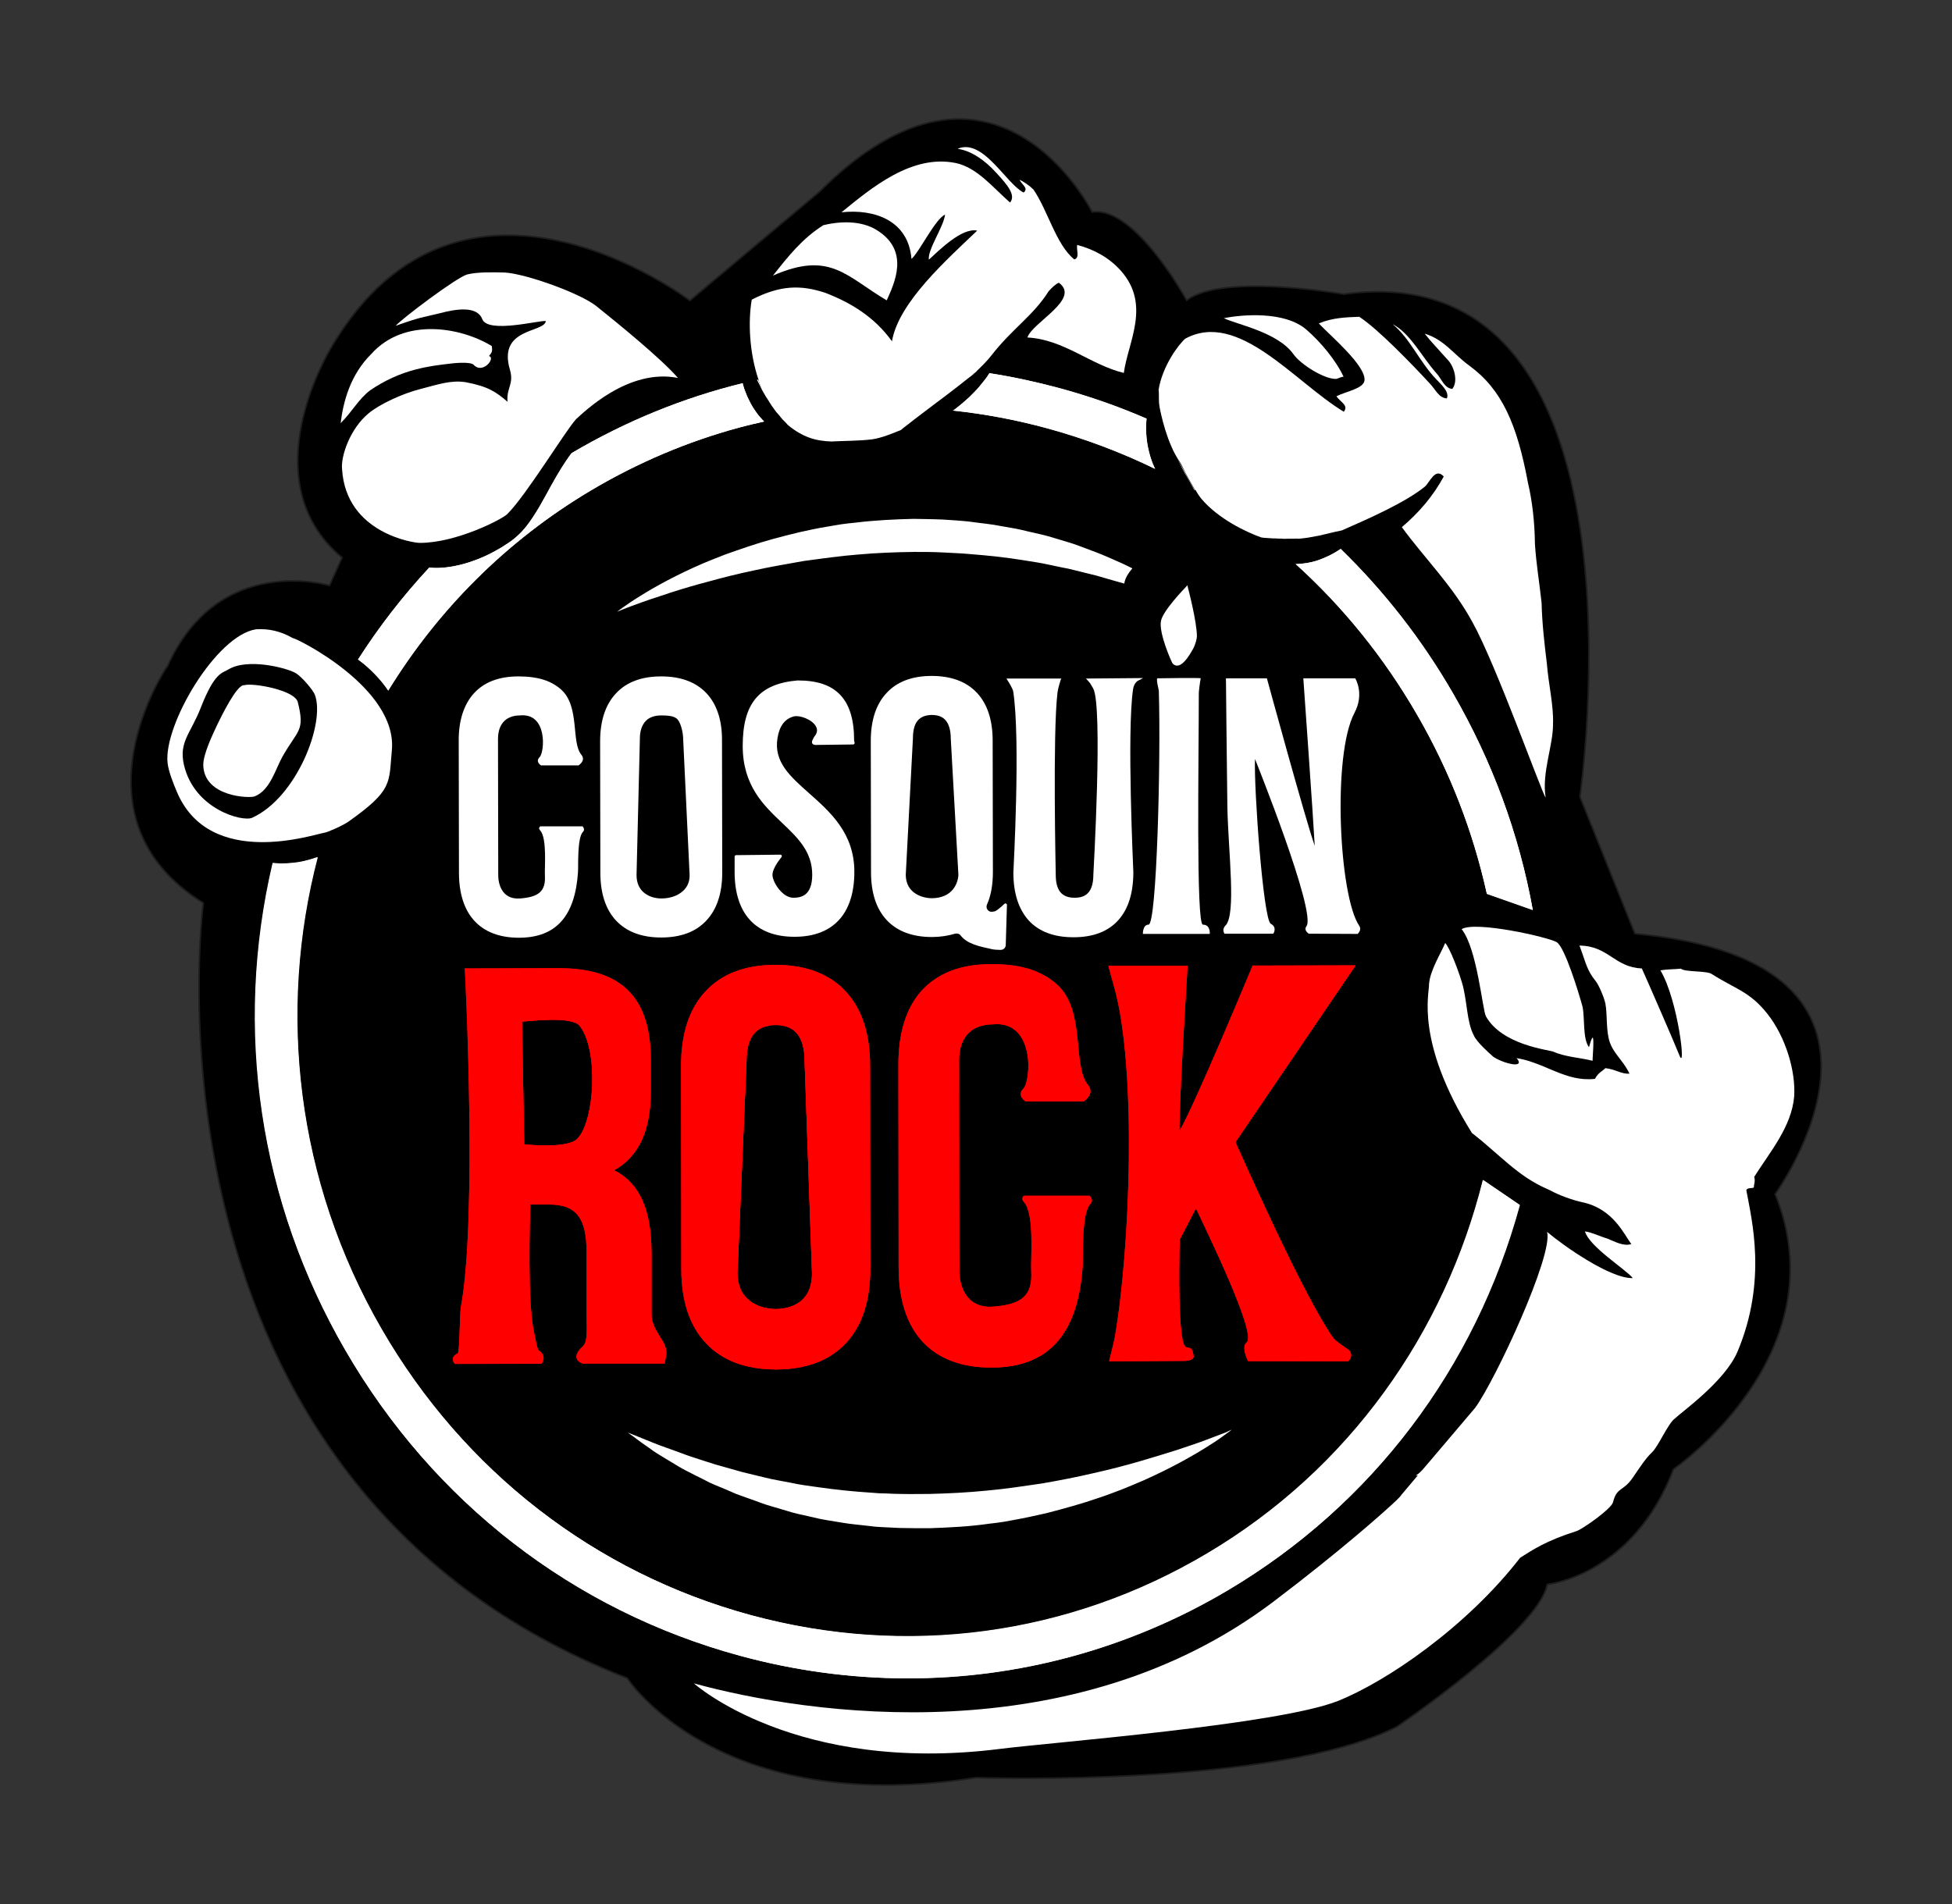 <?xml version="1.0" encoding="UTF-8"?> <svg xmlns="http://www.w3.org/2000/svg" xmlns:xlink="http://www.w3.org/1999/xlink" version="1.1" id="Capa_1" x="0px" y="0px" viewBox="0 0 82 80" style="enable-background:new 0 0 82 80;" xml:space="preserve"><rect x="0" y="0" width="82" height="80" fill="#333333" stroke="none"/> <style type="text/css"> .st0{stroke:#1D1D1B;stroke-width:0.067;stroke-miterlimit:10;} .st1{fill:#FFFFFF;} .st2{clip-path:url(#SVGID_00000170968032750179091910000007077248645461857200_);fill:#FF0000;} .st3{clip-path:url(#SVGID_00000134227424680145297390000014992644049781826462_);fill:#FF0000;} .st4{clip-path:url(#SVGID_00000056428395103398191200000011725658851381366180_);fill:#FF0000;} .st5{clip-path:url(#SVGID_00000064318731345423401280000013667813037289362821_);fill:#FF0000;} </style> <g> <path class="st0" d="M8.54,37.94c0,0-3.25,24.38,17.81,32.57c0,0,3.8,5.89,14.65,4.18c0,0,12.64,0.43,17.68-2.14 c0,0,5.92-4.01,6.32-5.98c0,0,3.59-0.36,5.3-4.84c0,0,7-4.82,4.27-11.56c0,0,7.09-9.74-5.89-10.94l-2.31-5.75 c0,0,3.34-22.93-9.92-21.12c0,0-5.1-0.9-6.6,0.26c0,0-2.17-3.98-3.97-3.71c0,0-4.11-8.2-11.46-0.85l-5.44,4.57 c0,0-9.59-7.33-15.06,1.96c0,0-3.46,5.57,0.45,8.84l-0.53,1.17c0,0-4.63-1.41-6.8,3.38C7.03,27.96,2.74,34.33,8.54,37.94z"></path> <g id="XMLID_246_"> <path class="st1" d="M41.03,15.6c-0.01,0-0.01,0-0.02,0c-0.03,0.03-0.07,0.06-0.1,0.09C40.96,15.66,40.99,15.63,41.03,15.6"></path> </g> <g id="XMLID_245_"> <path class="st1" d="M32,16.36c0.01,0.01,0.01,0.02,0.02,0.03c-0.06-0.14-0.12-0.29-0.17-0.44c-0.02,0-0.03,0.01-0.05,0.01 c0,0,0,0,0,0C31.87,16.1,31.94,16.23,32,16.36"></path> </g> <g id="XMLID_244_"> <path class="st1" d="M41.27,16.08c-0.1,0.13-0.21,0.26-0.34,0.39c-0.12,0.13-0.25,0.26-0.4,0.38c-0.14,0.13-0.29,0.24-0.44,0.36 c-0.02,0.02-0.04,0.03-0.06,0.04c1.33,0.14,2.66,0.39,3.98,0.75c1.57,0.43,3.08,1,4.52,1.7c-0.01-0.03-0.03-0.05-0.04-0.08 c-0.06-0.13-0.08-0.17-0.12-0.3c-0.07-0.2-0.12-0.41-0.16-0.62c-0.04-0.21-0.06-0.41-0.06-0.61c-0.01-0.17,0-0.34,0.02-0.5 c-1.19-0.52-2.42-0.95-3.69-1.29c-0.97-0.26-1.94-0.47-2.91-0.62c-0.01,0.01-0.01,0.02-0.02,0.03 C41.47,15.84,41.37,15.95,41.27,16.08"></path> </g> <g id="XMLID_243_"> <path class="st1" d="M16.31,29.02c2.07-3.37,4.94-6.29,8.54-8.43c1.96-1.16,4.04-2.04,6.18-2.62c0.36-0.1,0.71-0.18,1.07-0.26 c-0.05-0.06-0.11-0.11-0.16-0.17c-0.12-0.13-0.21-0.27-0.31-0.42c-0.09-0.15-0.17-0.3-0.24-0.46c-0.06-0.16-0.13-0.31-0.17-0.47 c-0.01-0.03-0.02-0.06-0.02-0.09c-2.49,0.61-4.91,1.59-7.19,2.94c-0.07,0.09-0.14,0.18-0.2,0.28c-0.29,0.42-0.58,0.93-0.89,1.51 c-0.16,0.29-0.33,0.59-0.54,0.91c-0.21,0.32-0.44,0.63-0.84,0.94c-0.06,0.05-0.08,0.06-0.12,0.09l-0.14,0.09l-0.23,0.15 c-0.16,0.09-0.32,0.18-0.49,0.27c-0.33,0.17-0.68,0.3-1.03,0.4c-0.35,0.1-0.7,0.17-1.05,0.18c-0.15,0.01-0.3,0-0.45-0.01 c-1.11,1.19-2.11,2.48-2.99,3.86c0.08,0.06,0.17,0.13,0.25,0.19C15.69,28.24,16.05,28.63,16.31,29.02"></path> </g> <g id="XMLID_242_"> <path class="st1" d="M49.47,19.28l0.07,0.15c0.07,0.15,0.15,0.3,0.23,0.45c0.15,0.25,0.28,0.49,0.4,0.71 c0.01,0.01,0.02,0.01,0.03,0.02C50,20.27,49.73,19.78,49.47,19.28"></path> </g> <g id="XMLID_241_"> <path class="st1" d="M55.13,23.61c-0.11,0.02-0.21,0.05-0.33,0.06c-0.14,0.02-0.18,0.02-0.32,0.03c-0.02,0-0.03,0-0.05,0 c1.99,1.8,3.72,3.93,5.1,6.33c1.39,2.4,2.36,4.94,2.93,7.52l1.93,0.68c-0.57-3.16-1.7-6.24-3.35-9.1c-1.31-2.27-2.9-4.3-4.72-6.07 c-0.18,0.12-0.38,0.24-0.61,0.34C55.53,23.48,55.34,23.56,55.13,23.61"></path> </g> <g id="XMLID_240_"> <path class="st1" d="M50.7,65.27c-5.81,3.45-12.61,4.36-19.16,2.59c-6.55-1.78-12.06-6.05-15.52-12.02 c-3.61-6.24-4.37-13.38-2.69-19.83c-0.25,0.09-0.51,0.16-0.78,0.21c-0.33,0.05-0.67,0.07-0.99,0.05c-0.04,0-0.07-0.01-0.11-0.01 c-1.64,6.98-0.56,14.24,3.06,20.48c3.69,6.37,9.57,10.93,16.57,12.83c4.64,1.26,9.4,1.25,13.89,0.04c2.29-0.62,4.51-1.56,6.61-2.8 c6.05-3.59,10.38-9.32,12.25-16.18l-1.54-1.05C60.7,55.96,56.71,61.71,50.7,65.27"></path> </g> <g id="XMLID_239_"> <path class="st1" d="M54.89,13.86c0.58,0.5,1.24,1.29,1.55,1.97c-0.11,0-0.21,0.07-0.31,0.09c-0.49,0.02-1.48-0.6-1.79-1.03 c-0.64-0.92-2.35-1.25-2.93-1.52C52.14,13.22,53.97,13.05,54.89,13.86"></path> </g> <g id="XMLID_238_"> <path class="st1" d="M49.79,14.23c2.23-1.21,4.58,1.81,6.66,3.07c0.22-0.27-0.15-0.41-0.31-0.65c0.39-0.2,1.15-0.32,1.18-0.67 c0.06-0.62-1.44-1.88-1.92-2.39c0.56-0.24,1.15-0.26,1.7-0.28c0.81,0.53,2.25,2.03,2.97,2.81c0.23,0.24,0.37,0.6,0.71,0.62 c0.12-0.28-0.25-0.59-0.44-0.8c-0.7-0.72-1.11-1.73-1.84-2.32c0.74,0.38,1.22,1.36,1.84,2.06c0.23,0.25,0.33,0.63,0.67,0.66 c0.27-0.35,0.05-0.99-0.21-1.24c-0.33-0.37-0.71-0.77-0.95-1.08c0.81,0.24,1.22,0.87,1.87,1.34c1.37,1,2.01,2.46,2.47,4.94 c0.18,0.76,0.28,1.65,0.29,2.55c0.05,0.82,0.19,1.64,0.28,2.48c0.02,0.87,0.12,1.71,0.22,2.54c0.07,0.88,0.29,1.78,0.26,2.54 c0.01,0.92-0.48,2.04-0.31,3.1c-0.16-0.19-2.08-5.58-3.07-7.36c-0.84-1.55-2-2.67-2.97-4c0.74-0.63,1.32-1.32,1.76-2.13 c-0.37-0.4-0.59,0.27-0.81,0.44c-0.81,0.65-2.29,1.31-3.48,1.83c0,0-0.01,0-0.01,0c-0.2,0.04-0.42,0.09-0.66,0.15 c-0.08,0.02-0.16,0.04-0.25,0.06c-0.16,0.03-0.33,0.06-0.49,0.09l-0.23,0.03c-0.05,0.01-0.2,0.02-0.25,0.01 c-0.17,0.01-0.35,0-0.52,0.01c-0.09-0.01-0.17-0.01-0.26-0.01c-0.09-0.01-0.17-0.01-0.25-0.01c-0.1-0.01-0.19-0.01-0.29-0.02 c-0.06,0-0.11-0.01-0.17-0.02c-0.62-0.22-1.79-0.77-2.51-1.62c-0.06-0.07-0.15-0.2-0.24-0.36c-0.01-0.01-0.02-0.01-0.03-0.02 c-0.12-0.21-0.26-0.45-0.4-0.71c-0.08-0.15-0.14-0.31-0.23-0.45c-0.55-0.78-0.81-2.05-0.86-2.33c-0.05-0.28-0.01-0.55-0.04-0.71 C48.83,15.38,49.51,14.47,49.79,14.23"></path> </g> <g id="XMLID_236_"> <path class="st1" d="M59.53,30.03c-1.39-2.4-3.11-4.53-5.1-6.33c0.02,0,0.03,0,0.05,0c0.14-0.01,0.19-0.01,0.32-0.03 c0.12-0.01,0.22-0.04,0.33-0.06c0.21-0.05,0.4-0.12,0.58-0.2c0.23-0.1,0.43-0.22,0.61-0.34c1.82,1.77,3.41,3.8,4.72,6.07 c1.66,2.86,2.78,5.93,3.35,9.1l-1.93-0.68C61.89,34.97,60.92,32.43,59.53,30.03"></path> </g> <g id="XMLID_81_"> <path class="st1" d="M40.09,17.22c0.15-0.12,0.3-0.23,0.44-0.36c0.14-0.12,0.27-0.25,0.4-0.38c0.13-0.13,0.24-0.26,0.34-0.39 c0.1-0.13,0.2-0.25,0.27-0.38c0.01-0.01,0.01-0.02,0.02-0.03c0.97,0.15,1.94,0.36,2.91,0.62c1.27,0.35,2.5,0.78,3.69,1.29 c-0.02,0.16-0.02,0.33-0.02,0.5c0.01,0.2,0.03,0.4,0.06,0.61c0.04,0.21,0.09,0.41,0.16,0.62c0.05,0.14,0.07,0.18,0.12,0.3 c0.01,0.03,0.03,0.05,0.04,0.08c-1.44-0.7-2.95-1.27-4.52-1.7c-1.32-0.36-2.65-0.61-3.98-0.75 C40.05,17.25,40.07,17.23,40.09,17.22"></path> </g> <g id="XMLID_79_"> <path class="st1" d="M14.37,19.72c-0.06-0.56,0.34-1.71,1.11-2.35c0.44-0.37,1.4-0.83,2.2-1.03c0.73-0.19,1.28-0.38,1.89-0.28 c0.95,0.18,1.27,0.41,1.75,0.82c-0.05-0.6,0.28-0.73,0.1-1.35c-0.52-1.77,1.45-1.54,1.51-2.04c-0.23-0.05-2.43,0.54-2.67-0.08 c-0.22-0.57-1.1-0.43-1.78-0.25c-0.76,0.19-0.77,0.14-1.86,0.53c0.27-0.31,2.58-2.05,3.01-2.16c0.45-0.11,1.11-0.09,1.57-0.08 c0.89,0.05,3.17,0.87,3.85,1.41c0.91,0.73,2.73,2.21,3.43,3.02c-2.09-0.42-3.97,1.46-4.28,1.73c-0.49,0.55-2.08,3.18-2.89,3.99 c-0.22,0.22-2.16,1.22-3.69,1.21C17.39,22.81,14.54,22.41,14.37,19.72"></path> </g> <g id="XMLID_78_"> <path class="st1" d="M18.03,23.85c0.15,0.01,0.3,0.02,0.45,0.01c0.35-0.02,0.7-0.08,1.05-0.18c0.35-0.1,0.69-0.24,1.03-0.4 c0.17-0.08,0.33-0.17,0.49-0.27l0.24-0.15l0.13-0.09c0.04-0.03,0.06-0.04,0.12-0.09c0.4-0.31,0.62-0.62,0.84-0.94 c0.21-0.31,0.38-0.62,0.54-0.91c0.32-0.58,0.6-1.09,0.89-1.51c0.07-0.1,0.14-0.19,0.2-0.28c2.28-1.34,4.7-2.33,7.19-2.94 c0.01,0.03,0.01,0.06,0.02,0.09c0.04,0.16,0.11,0.31,0.17,0.47c0.08,0.15,0.15,0.31,0.24,0.46c0.1,0.14,0.19,0.29,0.31,0.42 c0.05,0.06,0.1,0.12,0.16,0.17c-0.36,0.08-0.72,0.17-1.07,0.26c-2.14,0.58-4.22,1.46-6.18,2.62c-3.6,2.13-6.47,5.05-8.54,8.42 c-0.26-0.39-0.62-0.78-1.02-1.11c-0.08-0.07-0.16-0.13-0.25-0.19C15.92,26.34,16.92,25.05,18.03,23.85"></path> </g> <g id="XMLID_77_"> <path class="st1" d="M14.52,56.74c-3.61-6.24-4.69-13.5-3.05-20.48c0.04,0,0.07,0.01,0.11,0.01c0.32,0.03,0.66,0.01,0.99-0.04 c0.27-0.05,0.53-0.12,0.78-0.21c-1.69,6.45-0.92,13.59,2.69,19.83c3.45,5.97,8.96,10.24,15.52,12.02 c6.55,1.78,13.35,0.86,19.16-2.59c6.01-3.56,10-9.31,11.59-15.7l1.54,1.05c-1.87,6.86-6.21,12.59-12.25,16.18 c-2.1,1.25-4.32,2.18-6.61,2.8c-4.49,1.22-9.25,1.22-13.89-0.04C24.09,67.66,18.21,63.11,14.52,56.74"></path> </g> <g id="XMLID_76_"> <path class="st1" d="M8.54,32.17c0.05,1.31,1.93,1.38,2.16,1.29c0.65-0.26,0.87-1.14,1.16-1.66c0.65-1.15,0.96-1.06,0.65-2.3 c-0.13-0.51-1.9-0.82-2.25-0.71c-0.31-0.05-0.98,1.35-1.11,1.61C8.95,30.83,8.52,31.7,8.54,32.17z"></path> </g> <g id="XMLID_229_"> <path class="st1" d="M17.48,15.52c0.55-0.14,0.93-0.18,1.33-0.23c0.21-0.03,0.95-0.11,1.09,0.04c0.38,0.41,0.94-0.3,0.64-0.37 c0.13-0.15,0.15-0.2,0.12-0.42c-1.33-0.81-3.69-1.2-5.06,0.33c-0.89,0.88-1.18,2.01-1.29,2.91c0.49-0.49,0.76-1.02,1.24-1.38 C16.13,16,16.8,15.69,17.48,15.52"></path> </g> <g id="XMLID_228_"> <path class="st1" d="M32.02,16.4c0.07,0.11,0.13,0.24,0.21,0.35c0.08,0.12,0.15,0.25,0.24,0.37c0.04,0.06,0.09,0.12,0.13,0.18 c0.05,0.05,0.09,0.11,0.14,0.16c0.03,0.04,0.06,0.08,0.09,0.11c0.01,0.02,0.03,0.03,0.04,0.05c0.05,0.05,0.09,0.09,0.14,0.14 c0.03,0.03,0.06,0.07,0.09,0.1c0.61,0.5,1.15,0.67,1.83,0.69c0.48-0.03,1.13-0.02,1.7-0.09c0.41-0.06,0.84-0.24,1.21-0.39 c0.07-0.06,0.15-0.12,0.24-0.19c0.22-0.17,0.47-0.37,0.74-0.57c0.05-0.04,0.11-0.08,0.16-0.12c0.22-0.17,0.45-0.34,0.69-0.52 c0.14-0.11,0.29-0.22,0.43-0.33c0.14-0.11,0.28-0.21,0.41-0.32c0.13-0.11,0.27-0.2,0.38-0.3c0.01-0.01,0.01-0.01,0.02-0.02 c0.03-0.03,0.07-0.06,0.1-0.09c0.25-0.24,0.48-0.47,0.64-0.68c0.88-1.13,1.75-1.66,2.4-2.69c0.13-0.15,0.3-0.31,0.43-0.36 c0.94,0.68-1.12,1.67-1.32,2.3c1.53,0.08,2.65,1.15,4.05,1.49c0.17-1.29,1.15-2.85-0.12-4.29c-0.5-0.56-1.13-0.9-1.84-1.09 c-0.04,0.22,0.12,0.54-0.12,0.61c-0.77-0.62-1.12-2.08-1.72-2.94c-0.17-0.17-0.4-0.32-0.58-0.41c0.08,0.2,0.4,0.36,0.17,0.54 c-0.72-0.36-1.65-2.2-2.69-1.87c-0.32,0.1,0.47-0.15,1.56,1.06c0.44,0.48,0.82,0.92,0.56,1.23c-0.72-0.63-1.38-1.47-2.28-1.66 C38.3,6.47,36.6,7.9,35.35,8.92c1.38-0.15,2.81,0.34,2.94,1.96c0.33-0.29,1.01-1.7,1.41-1.86c-0.06,0.51-0.74,1.47-0.68,1.89 c0.4-0.36,1.38-1.36,2.03-1.22c-1.22,1.17-3.31,3.01-3.58,4.65c-0.74-1.03-1.74-1.63-2.81-2.04c-1.01-0.33-1.87-0.33-3.08,0.29 c-0.16,0.93-0.1,2.23,0.28,3.35C31.9,16.11,31.96,16.25,32.02,16.4"></path> </g> <g id="XMLID_227_"> <path class="st1" d="M37.25,12.62c0.3-0.68,1.01-2.08-0.43-2.96c-0.63-0.39-1.53-0.39-2.34-0.17l0.11-0.03 c-0.89,0.56-1.48,1.31-2.12,2.12C34.88,10.52,35.55,11.62,37.25,12.62"></path> </g> <g id="XMLID_224_"> <path class="st1" d="M16.46,31.54c0.26-2.63-4.03-4.74-4.16-4.73c-0.53-0.3-1.01-0.4-1.54-0.37c-1.68,0.25-3.9,4.03-3.72,5.62 c0.04,0.35,0.24,0.86,0.39,1.21c1.39,3.29,5.81,1.77,6.19,1.72c0.12-0.01,0.8-0.31,1.02-0.47C16.52,33.19,16.33,32.9,16.46,31.54 M10.59,34.36c-0.4,0.18-2.42-0.35-2.86-2.21c-0.23-0.98,0.28-1.32,0.71-2.43c0.58-1.48,0.89-1.43,1.15-1.59 c0.82-0.5,2.48-0.06,2.83,0.15c0.22,0.12,0.73,0.7,0.81,0.92C13.67,30.4,12.45,33.52,10.59,34.36"></path> </g> <g id="XMLID_75_"> <path class="st1" d="M65.26,44.19c0.49,0.22,1.13,0.25,1.64,0.38c0.06-0.95,0.06-1.32-0.15-0.57c-0.27-0.36-0.17-1.22-0.27-1.7 c-0.16-0.59-0.74-2.49-1.08-2.71c-0.33-0.21-3.43-0.91-4-0.55c0.65,0.8,0.88,3.41,1.02,3.66C63.1,43.92,65.08,44.11,65.26,44.19z"></path> </g> <g id="XMLID_222_"> <path class="st1" d="M74.24,42.59c-0.75-0.94-1.32-1.02-2.34-1.67c-0.22-0.14-1.12-0.07-1.29-0.22c-0.3,0.03-0.56,0.02-0.86,0.07 c0.75,1.25,1.1,4.37,0.79,3.55c-0.15-0.39-1.39-3.24-1.57-3.63c-1.16-0.05-1.4-0.95-2.62-0.96c0.28,0.74,0.3,1.02,0.68,1.49 c0.14,0.17,0.37,0.73,0.41,0.95c0.08,0.43,0.03,0.93,0.13,1.42c0.12,0.63,0.61,0.93,0.88,1.52c-0.33,0.03-0.57-0.18-1.01-0.23 c-0.19,0.18-0.28,0.17-0.44,0.45c-0.61,0.07-1.14-0.1-1.65-0.31c-0.18-0.07-0.36-0.15-0.55-0.23c-0.35-0.14-0.7-0.27-1.09-0.33 c0.32,0.37-0.24,0.29-0.66,0.11c-0.12-0.05-0.24-0.11-0.32-0.17c-0.2-0.17-0.7-0.63-0.81-0.88c-0.32-0.59-0.28-1.51-0.51-2.25 c-0.12-0.41-0.49-1.42-0.7-1.65c-0.18,0.44-0.64,1.15-0.68,1.74c0.02,0.37-0.6,2.39,1.8,6.24c0.27,0.21,0.53,0.43,0.78,0.65 c0.51,0.44,0.99,0.88,1.53,1.24c0.26,0.17,0.54,0.33,0.84,0.46c0.04,0.02,0.08,0.04,0.13,0.06c0.38,0.21,0.91,0.4,1.34,0.5 c1.33,0.27,1.78,1.38,2.08,1.76c-0.32,0.11-0.69-0.1-1.01-0.23c-0.31-0.09-0.67-0.27-0.94-0.3c0.19,0.65,1.69,1.57,2.01,1.96 c-0.92,0.04-2.89-1.34-3.6-1.94c0.27,0.96-2.15,6.19-3.02,7.39l-1.96,2.31c-0.18,0.2-0.31,0.4-0.54,0.54l0.09-0.01l-0.7,0.83 c-0.03,0.07-0.29,0.31-0.67,0.65c-0.01,0.01-1.82,1.65-4.7,3.83c-8.43,6.37-19.49,4.76-24.34,3.43c0,0,4.27,3.84,12.88,2.75 c2.12-0.27,11.65-1.01,14.17-2.01c2.03-0.81,5.39-3.09,7.66-6.02c0.53-0.33,1.05-0.7,2.37-1.12c0.23-0.07,1.46-0.93,1.53-1.21 c0.16-0.65,0.42-0.44,0.82-1.02c0.37-0.54,0.55-0.82,0.81-1.07c0.28-0.26,0.67-1.21,0.97-1.43c0.3-0.29,2.11-1.57,2.63-2.81 c1.26-2.99,0.59-5.57,0.37-6.78c0.03-0.13,0.3-0.06,0.32-0.13c-0.01-0.12,0.07-0.24,0.01-0.43c0.66-1.05,1.57-2.1,1.68-3.38 C75.44,45,75.01,43.56,74.24,42.59"></path> </g> <g id="XMLID_220_"> <path class="st1" d="M51.74,60.07c0,0-0.08,0.07-0.25,0.19c-0.16,0.12-0.4,0.29-0.72,0.49c-0.63,0.4-1.56,0.93-2.73,1.45 c-0.29,0.13-0.6,0.25-0.91,0.38c-0.32,0.12-0.65,0.25-0.99,0.36c-0.69,0.24-1.42,0.44-2.19,0.64c-0.39,0.08-0.78,0.18-1.18,0.25 c-0.2,0.04-0.4,0.07-0.6,0.11c-0.2,0.03-0.41,0.06-0.61,0.08c-0.82,0.12-1.66,0.16-2.5,0.19c-0.42,0-0.84,0-1.26-0.01 c-0.21-0.01-0.42-0.02-0.63-0.03c-0.21-0.01-0.42-0.02-0.62-0.05c-0.41-0.05-0.82-0.08-1.22-0.15c-0.4-0.07-0.8-0.12-1.18-0.22 c-0.39-0.09-0.77-0.16-1.13-0.28c-0.18-0.05-0.37-0.11-0.54-0.16c-0.09-0.03-0.18-0.05-0.27-0.08c-0.09-0.03-0.17-0.06-0.26-0.09 c-0.34-0.13-0.68-0.24-1-0.36c-0.32-0.14-0.62-0.27-0.92-0.39c-0.15-0.06-0.29-0.13-0.42-0.2c-0.14-0.07-0.27-0.14-0.4-0.2 c-0.26-0.14-0.51-0.25-0.73-0.39c-0.22-0.13-0.43-0.26-0.63-0.38c-0.19-0.12-0.37-0.22-0.52-0.34c-0.31-0.21-0.55-0.39-0.71-0.51 c-0.16-0.12-0.25-0.18-0.25-0.18s0.1,0.04,0.28,0.11c0.18,0.07,0.45,0.18,0.79,0.32c0.17,0.07,0.36,0.14,0.56,0.21 c0.21,0.07,0.43,0.16,0.66,0.24c0.23,0.09,0.49,0.17,0.76,0.26c0.13,0.04,0.27,0.09,0.41,0.13c0.14,0.05,0.28,0.09,0.43,0.13 c0.29,0.08,0.6,0.17,0.92,0.26c0.32,0.08,0.65,0.16,0.99,0.24c0.09,0.02,0.17,0.04,0.26,0.06c0.09,0.02,0.17,0.03,0.26,0.05 c0.18,0.03,0.35,0.07,0.53,0.1c0.36,0.08,0.73,0.13,1.1,0.18c0.75,0.11,1.53,0.19,2.32,0.24c0.2,0.02,0.4,0.03,0.6,0.03 c0.2,0.01,0.4,0.02,0.6,0.02c0.4,0.01,0.8,0,1.21,0c0.8-0.02,1.61-0.06,2.4-0.14c0.79-0.07,1.57-0.19,2.32-0.3 c0.75-0.13,1.47-0.27,2.15-0.43c0.68-0.15,1.33-0.32,1.92-0.49c0.59-0.17,1.13-0.34,1.61-0.49c0.48-0.16,0.9-0.3,1.24-0.43 c0.34-0.13,0.61-0.23,0.79-0.3C51.64,60.11,51.74,60.07,51.74,60.07"></path> </g> <path class="st1" d="M47.57,23.88c-0.12-0.06-0.24-0.12-0.37-0.18c-0.29-0.13-0.58-0.26-0.89-0.39c-0.31-0.13-0.64-0.24-0.97-0.37 c-0.08-0.03-0.17-0.06-0.25-0.09c-0.09-0.03-0.17-0.05-0.26-0.08c-0.17-0.05-0.35-0.11-0.53-0.16c-0.36-0.12-0.73-0.19-1.11-0.28 c-0.38-0.1-0.76-0.16-1.16-0.23c-0.39-0.08-0.79-0.11-1.2-0.17c-0.2-0.03-0.4-0.04-0.61-0.06c-0.2-0.01-0.41-0.03-0.61-0.04 c-0.41-0.02-0.82-0.02-1.23-0.03c-0.82,0.02-1.64,0.06-2.45,0.16c-0.2,0.02-0.4,0.04-0.6,0.07c-0.2,0.03-0.4,0.07-0.59,0.1 c-0.39,0.06-0.78,0.15-1.15,0.23c-0.75,0.18-1.47,0.37-2.15,0.6c-0.34,0.11-0.66,0.23-0.98,0.34c-0.31,0.12-0.61,0.24-0.9,0.36 c-1.14,0.49-2.06,1-2.68,1.39c-0.31,0.19-0.55,0.36-0.71,0.47c-0.16,0.11-0.24,0.18-0.24,0.18s0.1-0.04,0.27-0.11 c0.18-0.07,0.44-0.17,0.78-0.29c0.33-0.12,0.75-0.25,1.22-0.41c0.47-0.15,1-0.31,1.58-0.46c0.58-0.16,1.21-0.32,1.88-0.46 c0.67-0.15,1.38-0.27,2.11-0.4c0.74-0.1,1.5-0.21,2.27-0.27c0.77-0.07,1.56-0.1,2.35-0.11c0.39,0,0.79,0,1.18,0.02 c0.19,0.01,0.39,0.02,0.59,0.03c0.19,0.01,0.39,0.02,0.58,0.04c0.77,0.06,1.53,0.14,2.26,0.26c0.37,0.06,0.73,0.11,1.08,0.19 c0.17,0.04,0.35,0.07,0.52,0.11c0.09,0.02,0.17,0.03,0.26,0.05c0.08,0.02,0.17,0.04,0.25,0.06c0.33,0.08,0.65,0.16,0.97,0.24 c0.31,0.09,0.61,0.18,0.9,0.26c0.08,0.02,0.17,0.05,0.25,0.07C47.25,24.33,47.38,24.1,47.57,23.88z"></path> <g> <g> <defs> <path id="SVGID_1_" d="M27.37,55.21l0-2.54v0c0-1.84-0.5-2.96-1.57-3.5c1.04-0.58,1.54-1.67,1.54-3.33l0-1.29 c0-2.64-1.23-3.87-3.86-3.87c0,0-0.01,0-0.01,0l-3.95,0.01l0.01,0.1c0.01,0.1,0.53,10.38-0.17,14.13 c-0.05,0.25-0.05,1.9-0.13,1.94c-0.38,0.19-0.12,0.45-0.12,0.45l3.64-0.01c0,0,0.26-0.32-0.13-0.57 c-0.05-0.04-0.14-0.53-0.19-0.77c-0.28-1.27-0.17-4.73-0.15-5.35l0.79,0c0,0,0,0,0,0c1.13,0,1.57,0.56,1.57,1.99l0,2.58 c0,0.7,0.06,1.19-0.16,1.39c-0.59,0.54-0.01,0.72-0.01,0.72l3.45,0c0,0,0.04-0.23,0.06-0.31C28.1,56.35,27.37,56,27.37,55.21z M22.02,48.08l-0.09-5.16c0.26,0,2.07-0.25,2.42,0.18c0.8,0.99,0.64,4.01-0.1,4.75C23.81,48.29,22.02,48.08,22.02,48.08z"></path> </defs> <use xlink:href="#SVGID_1_" style="overflow:visible;fill:#FF0000;"></use> <clipPath id="SVGID_00000062170037190128060940000007741467472784475522_"> <use xlink:href="#SVGID_1_" style="overflow:visible;"></use> </clipPath> <rect x="21.94" y="48.1" style="clip-path:url(#SVGID_00000062170037190128060940000007741467472784475522_);fill:#FF0000;" width="3.22" height="0.19"></rect> <rect x="21.94" y="47.87" style="clip-path:url(#SVGID_00000062170037190128060940000007741467472784475522_);fill:#FF0000;" width="3.22" height="0.22"></rect> <rect x="21.94" y="47.65" style="clip-path:url(#SVGID_00000062170037190128060940000007741467472784475522_);fill:#FF0000;" width="3.22" height="0.22"></rect> <rect x="21.94" y="47.42" style="clip-path:url(#SVGID_00000062170037190128060940000007741467472784475522_);fill:#FF0000;" width="3.22" height="0.22"></rect> <rect x="21.94" y="47.2" style="clip-path:url(#SVGID_00000062170037190128060940000007741467472784475522_);fill:#FF0000;" width="3.22" height="0.22"></rect> <rect x="21.94" y="46.97" style="clip-path:url(#SVGID_00000062170037190128060940000007741467472784475522_);fill:#FF0000;" width="3.22" height="0.22"></rect> <rect x="21.94" y="46.75" style="clip-path:url(#SVGID_00000062170037190128060940000007741467472784475522_);fill:#FF0000;" width="3.22" height="0.22"></rect> <rect x="21.94" y="46.52" style="clip-path:url(#SVGID_00000062170037190128060940000007741467472784475522_);fill:#FF0000;" width="3.22" height="0.22"></rect> <rect x="21.94" y="46.3" style="clip-path:url(#SVGID_00000062170037190128060940000007741467472784475522_);fill:#FF0000;" width="3.22" height="0.22"></rect> <rect x="21.94" y="46.07" style="clip-path:url(#SVGID_00000062170037190128060940000007741467472784475522_);fill:#FF0000;" width="3.22" height="0.22"></rect> <rect x="21.94" y="45.85" style="clip-path:url(#SVGID_00000062170037190128060940000007741467472784475522_);fill:#FF0000;" width="3.22" height="0.22"></rect> <rect x="21.94" y="45.63" style="clip-path:url(#SVGID_00000062170037190128060940000007741467472784475522_);fill:#FF0000;" width="3.22" height="0.22"></rect> <rect x="21.94" y="45.4" style="clip-path:url(#SVGID_00000062170037190128060940000007741467472784475522_);fill:#FF0000;" width="3.22" height="0.22"></rect> <rect x="21.94" y="45.18" style="clip-path:url(#SVGID_00000062170037190128060940000007741467472784475522_);fill:#FF0000;" width="3.22" height="0.22"></rect> <rect x="21.94" y="44.95" style="clip-path:url(#SVGID_00000062170037190128060940000007741467472784475522_);fill:#FF0000;" width="3.22" height="0.22"></rect> <rect x="21.94" y="44.73" style="clip-path:url(#SVGID_00000062170037190128060940000007741467472784475522_);fill:#FF0000;" width="3.22" height="0.22"></rect> <rect x="21.94" y="44.5" style="clip-path:url(#SVGID_00000062170037190128060940000007741467472784475522_);fill:#FF0000;" width="3.22" height="0.22"></rect> <rect x="21.94" y="44.28" style="clip-path:url(#SVGID_00000062170037190128060940000007741467472784475522_);fill:#FF0000;" width="3.22" height="0.22"></rect> <rect x="21.94" y="44.05" style="clip-path:url(#SVGID_00000062170037190128060940000007741467472784475522_);fill:#FF0000;" width="3.22" height="0.22"></rect> <rect x="21.94" y="43.83" style="clip-path:url(#SVGID_00000062170037190128060940000007741467472784475522_);fill:#FF0000;" width="3.22" height="0.22"></rect> <rect x="21.94" y="43.6" style="clip-path:url(#SVGID_00000062170037190128060940000007741467472784475522_);fill:#FF0000;" width="3.22" height="0.22"></rect> <rect x="21.94" y="43.38" style="clip-path:url(#SVGID_00000062170037190128060940000007741467472784475522_);fill:#FF0000;" width="3.22" height="0.22"></rect> <rect x="21.94" y="43.15" style="clip-path:url(#SVGID_00000062170037190128060940000007741467472784475522_);fill:#FF0000;" width="3.22" height="0.22"></rect> <rect x="21.94" y="42.93" style="clip-path:url(#SVGID_00000062170037190128060940000007741467472784475522_);fill:#FF0000;" width="3.22" height="0.22"></rect> <rect x="21.94" y="42.7" style="clip-path:url(#SVGID_00000062170037190128060940000007741467472784475522_);fill:#FF0000;" width="3.22" height="0.22"></rect> <rect x="21.94" y="42.67" style="clip-path:url(#SVGID_00000062170037190128060940000007741467472784475522_);fill:#FF0000;" width="3.22" height="0.04"></rect> <rect x="18.83" y="57.08" style="clip-path:url(#SVGID_00000062170037190128060940000007741467472784475522_);fill:#FF0000;" width="9.27" height="0.22"></rect> <rect x="18.83" y="56.86" style="clip-path:url(#SVGID_00000062170037190128060940000007741467472784475522_);fill:#FF0000;" width="9.27" height="0.22"></rect> <rect x="18.83" y="56.63" style="clip-path:url(#SVGID_00000062170037190128060940000007741467472784475522_);fill:#FF0000;" width="9.27" height="0.22"></rect> <rect x="18.83" y="56.41" style="clip-path:url(#SVGID_00000062170037190128060940000007741467472784475522_);fill:#FF0000;" width="9.27" height="0.22"></rect> <rect x="18.83" y="56.19" style="clip-path:url(#SVGID_00000062170037190128060940000007741467472784475522_);fill:#FF0000;" width="9.27" height="0.22"></rect> <rect x="18.83" y="55.96" style="clip-path:url(#SVGID_00000062170037190128060940000007741467472784475522_);fill:#FF0000;" width="9.27" height="0.22"></rect> <rect x="18.83" y="55.74" style="clip-path:url(#SVGID_00000062170037190128060940000007741467472784475522_);fill:#FF0000;" width="9.27" height="0.22"></rect> <rect x="18.83" y="55.51" style="clip-path:url(#SVGID_00000062170037190128060940000007741467472784475522_);fill:#FF0000;" width="9.27" height="0.22"></rect> <rect x="18.83" y="55.29" style="clip-path:url(#SVGID_00000062170037190128060940000007741467472784475522_);fill:#FF0000;" width="9.27" height="0.22"></rect> <rect x="18.83" y="55.06" style="clip-path:url(#SVGID_00000062170037190128060940000007741467472784475522_);fill:#FF0000;" width="9.27" height="0.22"></rect> <rect x="18.83" y="54.84" style="clip-path:url(#SVGID_00000062170037190128060940000007741467472784475522_);fill:#FF0000;" width="9.27" height="0.22"></rect> <rect x="18.83" y="54.61" style="clip-path:url(#SVGID_00000062170037190128060940000007741467472784475522_);fill:#FF0000;" width="9.27" height="0.22"></rect> <rect x="18.83" y="54.39" style="clip-path:url(#SVGID_00000062170037190128060940000007741467472784475522_);fill:#FF0000;" width="9.27" height="0.22"></rect> <rect x="18.83" y="54.16" style="clip-path:url(#SVGID_00000062170037190128060940000007741467472784475522_);fill:#FF0000;" width="9.27" height="0.22"></rect> <rect x="18.83" y="53.94" style="clip-path:url(#SVGID_00000062170037190128060940000007741467472784475522_);fill:#FF0000;" width="9.27" height="0.22"></rect> <rect x="18.83" y="53.71" style="clip-path:url(#SVGID_00000062170037190128060940000007741467472784475522_);fill:#FF0000;" width="9.27" height="0.22"></rect> <rect x="18.83" y="53.49" style="clip-path:url(#SVGID_00000062170037190128060940000007741467472784475522_);fill:#FF0000;" width="9.27" height="0.22"></rect> <rect x="18.83" y="53.26" style="clip-path:url(#SVGID_00000062170037190128060940000007741467472784475522_);fill:#FF0000;" width="9.27" height="0.22"></rect> <rect x="18.83" y="53.04" style="clip-path:url(#SVGID_00000062170037190128060940000007741467472784475522_);fill:#FF0000;" width="9.27" height="0.22"></rect> <rect x="18.83" y="52.82" style="clip-path:url(#SVGID_00000062170037190128060940000007741467472784475522_);fill:#FF0000;" width="9.27" height="0.22"></rect> <rect x="18.83" y="52.59" style="clip-path:url(#SVGID_00000062170037190128060940000007741467472784475522_);fill:#FF0000;" width="9.27" height="0.22"></rect> <rect x="18.83" y="52.37" style="clip-path:url(#SVGID_00000062170037190128060940000007741467472784475522_);fill:#FF0000;" width="9.27" height="0.22"></rect> <rect x="18.83" y="52.14" style="clip-path:url(#SVGID_00000062170037190128060940000007741467472784475522_);fill:#FF0000;" width="9.27" height="0.22"></rect> <rect x="18.83" y="51.92" style="clip-path:url(#SVGID_00000062170037190128060940000007741467472784475522_);fill:#FF0000;" width="9.27" height="0.22"></rect> <rect x="18.83" y="51.69" style="clip-path:url(#SVGID_00000062170037190128060940000007741467472784475522_);fill:#FF0000;" width="9.27" height="0.22"></rect> <rect x="18.83" y="51.47" style="clip-path:url(#SVGID_00000062170037190128060940000007741467472784475522_);fill:#FF0000;" width="9.27" height="0.22"></rect> <rect x="18.83" y="51.24" style="clip-path:url(#SVGID_00000062170037190128060940000007741467472784475522_);fill:#FF0000;" width="9.27" height="0.22"></rect> <rect x="18.83" y="51.02" style="clip-path:url(#SVGID_00000062170037190128060940000007741467472784475522_);fill:#FF0000;" width="9.27" height="0.22"></rect> <rect x="18.83" y="50.79" style="clip-path:url(#SVGID_00000062170037190128060940000007741467472784475522_);fill:#FF0000;" width="9.27" height="0.22"></rect> <rect x="18.83" y="50.57" style="clip-path:url(#SVGID_00000062170037190128060940000007741467472784475522_);fill:#FF0000;" width="9.27" height="0.22"></rect> <rect x="18.83" y="50.34" style="clip-path:url(#SVGID_00000062170037190128060940000007741467472784475522_);fill:#FF0000;" width="9.27" height="0.22"></rect> <rect x="18.83" y="50.12" style="clip-path:url(#SVGID_00000062170037190128060940000007741467472784475522_);fill:#FF0000;" width="9.27" height="0.22"></rect> <rect x="18.83" y="49.89" style="clip-path:url(#SVGID_00000062170037190128060940000007741467472784475522_);fill:#FF0000;" width="9.27" height="0.22"></rect> <rect x="18.83" y="49.67" style="clip-path:url(#SVGID_00000062170037190128060940000007741467472784475522_);fill:#FF0000;" width="9.27" height="0.22"></rect> <rect x="18.83" y="49.44" style="clip-path:url(#SVGID_00000062170037190128060940000007741467472784475522_);fill:#FF0000;" width="9.27" height="0.22"></rect> <rect x="18.83" y="49.22" style="clip-path:url(#SVGID_00000062170037190128060940000007741467472784475522_);fill:#FF0000;" width="9.27" height="0.22"></rect> <rect x="18.83" y="49" style="clip-path:url(#SVGID_00000062170037190128060940000007741467472784475522_);fill:#FF0000;" width="9.27" height="0.22"></rect> <rect x="18.83" y="48.77" style="clip-path:url(#SVGID_00000062170037190128060940000007741467472784475522_);fill:#FF0000;" width="9.27" height="0.22"></rect> <rect x="18.83" y="48.55" style="clip-path:url(#SVGID_00000062170037190128060940000007741467472784475522_);fill:#FF0000;" width="9.27" height="0.22"></rect> <rect x="18.83" y="48.32" style="clip-path:url(#SVGID_00000062170037190128060940000007741467472784475522_);fill:#FF0000;" width="9.27" height="0.22"></rect> <rect x="18.83" y="48.1" style="clip-path:url(#SVGID_00000062170037190128060940000007741467472784475522_);fill:#FF0000;" width="9.27" height="0.22"></rect> <rect x="18.83" y="47.87" style="clip-path:url(#SVGID_00000062170037190128060940000007741467472784475522_);fill:#FF0000;" width="9.27" height="0.22"></rect> <rect x="18.83" y="47.65" style="clip-path:url(#SVGID_00000062170037190128060940000007741467472784475522_);fill:#FF0000;" width="9.27" height="0.22"></rect> <rect x="18.83" y="47.42" style="clip-path:url(#SVGID_00000062170037190128060940000007741467472784475522_);fill:#FF0000;" width="9.27" height="0.22"></rect> <rect x="18.83" y="47.2" style="clip-path:url(#SVGID_00000062170037190128060940000007741467472784475522_);fill:#FF0000;" width="9.27" height="0.22"></rect> <rect x="18.83" y="46.97" style="clip-path:url(#SVGID_00000062170037190128060940000007741467472784475522_);fill:#FF0000;" width="9.27" height="0.22"></rect> <rect x="18.83" y="46.75" style="clip-path:url(#SVGID_00000062170037190128060940000007741467472784475522_);fill:#FF0000;" width="9.27" height="0.22"></rect> <rect x="18.83" y="46.52" style="clip-path:url(#SVGID_00000062170037190128060940000007741467472784475522_);fill:#FF0000;" width="9.27" height="0.22"></rect> <rect x="18.83" y="46.3" style="clip-path:url(#SVGID_00000062170037190128060940000007741467472784475522_);fill:#FF0000;" width="9.27" height="0.22"></rect> <rect x="18.83" y="46.07" style="clip-path:url(#SVGID_00000062170037190128060940000007741467472784475522_);fill:#FF0000;" width="9.27" height="0.22"></rect> <rect x="18.83" y="45.85" style="clip-path:url(#SVGID_00000062170037190128060940000007741467472784475522_);fill:#FF0000;" width="9.27" height="0.22"></rect> <rect x="18.83" y="45.63" style="clip-path:url(#SVGID_00000062170037190128060940000007741467472784475522_);fill:#FF0000;" width="9.27" height="0.22"></rect> <rect x="18.83" y="45.4" style="clip-path:url(#SVGID_00000062170037190128060940000007741467472784475522_);fill:#FF0000;" width="9.27" height="0.22"></rect> <rect x="18.83" y="45.18" style="clip-path:url(#SVGID_00000062170037190128060940000007741467472784475522_);fill:#FF0000;" width="9.27" height="0.22"></rect> <rect x="18.83" y="44.95" style="clip-path:url(#SVGID_00000062170037190128060940000007741467472784475522_);fill:#FF0000;" width="9.27" height="0.22"></rect> <rect x="18.83" y="44.73" style="clip-path:url(#SVGID_00000062170037190128060940000007741467472784475522_);fill:#FF0000;" width="9.27" height="0.22"></rect> <rect x="18.83" y="44.5" style="clip-path:url(#SVGID_00000062170037190128060940000007741467472784475522_);fill:#FF0000;" width="9.27" height="0.22"></rect> <rect x="18.83" y="44.28" style="clip-path:url(#SVGID_00000062170037190128060940000007741467472784475522_);fill:#FF0000;" width="9.27" height="0.22"></rect> <rect x="18.83" y="44.05" style="clip-path:url(#SVGID_00000062170037190128060940000007741467472784475522_);fill:#FF0000;" width="9.27" height="0.22"></rect> <rect x="18.83" y="43.83" style="clip-path:url(#SVGID_00000062170037190128060940000007741467472784475522_);fill:#FF0000;" width="9.27" height="0.22"></rect> <rect x="18.83" y="43.6" style="clip-path:url(#SVGID_00000062170037190128060940000007741467472784475522_);fill:#FF0000;" width="9.27" height="0.22"></rect> <rect x="18.83" y="43.38" style="clip-path:url(#SVGID_00000062170037190128060940000007741467472784475522_);fill:#FF0000;" width="9.27" height="0.22"></rect> <rect x="18.83" y="43.15" style="clip-path:url(#SVGID_00000062170037190128060940000007741467472784475522_);fill:#FF0000;" width="9.27" height="0.22"></rect> <rect x="18.83" y="42.93" style="clip-path:url(#SVGID_00000062170037190128060940000007741467472784475522_);fill:#FF0000;" width="9.27" height="0.22"></rect> <rect x="18.83" y="42.7" style="clip-path:url(#SVGID_00000062170037190128060940000007741467472784475522_);fill:#FF0000;" width="9.27" height="0.22"></rect> <rect x="18.83" y="42.48" style="clip-path:url(#SVGID_00000062170037190128060940000007741467472784475522_);fill:#FF0000;" width="9.27" height="0.22"></rect> <rect x="18.83" y="42.26" style="clip-path:url(#SVGID_00000062170037190128060940000007741467472784475522_);fill:#FF0000;" width="9.27" height="0.22"></rect> <rect x="18.83" y="42.03" style="clip-path:url(#SVGID_00000062170037190128060940000007741467472784475522_);fill:#FF0000;" width="9.27" height="0.22"></rect> <rect x="18.83" y="41.81" style="clip-path:url(#SVGID_00000062170037190128060940000007741467472784475522_);fill:#FF0000;" width="9.27" height="0.22"></rect> <rect x="18.83" y="41.58" style="clip-path:url(#SVGID_00000062170037190128060940000007741467472784475522_);fill:#FF0000;" width="9.27" height="0.22"></rect> <rect x="18.83" y="41.36" style="clip-path:url(#SVGID_00000062170037190128060940000007741467472784475522_);fill:#FF0000;" width="9.27" height="0.22"></rect> <rect x="18.83" y="41.13" style="clip-path:url(#SVGID_00000062170037190128060940000007741467472784475522_);fill:#FF0000;" width="9.27" height="0.22"></rect> <rect x="18.83" y="40.91" style="clip-path:url(#SVGID_00000062170037190128060940000007741467472784475522_);fill:#FF0000;" width="9.27" height="0.22"></rect> <rect x="18.83" y="40.68" style="clip-path:url(#SVGID_00000062170037190128060940000007741467472784475522_);fill:#FF0000;" width="9.27" height="0.22"></rect> </g> </g> <g> <g> <defs> <path id="SVGID_00000002347530362424076660000004887036860358336189_" d="M35.52,41.65c-0.68-0.73-1.67-1.11-2.94-1.11 c0,0-0.01,0-0.01,0h0c-1.27,0-2.26,0.38-2.94,1.12c-0.68,0.73-1.02,1.78-1.02,3.12l0.01,8.54c0,1.34,0.35,2.39,1.03,3.11 c0.68,0.73,1.67,1.11,2.94,1.11c0,0,0.01,0,0.01,0c1.27,0,2.26-0.38,2.94-1.11c0.68-0.73,1.02-1.78,1.02-3.12l-0.01-8.54 C36.55,43.43,36.2,42.38,35.52,41.65z M32.6,55c-0.43,0-0.82-0.12-1.1-0.34c-0.34-0.26-0.52-0.65-0.52-1.16l0.38-8.9 c0-1.04,0.39-1.52,1.22-1.53c0,0,0,0,0,0c0.4,0,0.69,0.11,0.89,0.34c0.22,0.25,0.33,0.65,0.33,1.19l0.31,8.9 C34.12,54.89,32.96,55,32.6,55L32.6,55z"></path> </defs> <use xlink:href="#SVGID_00000002347530362424076660000004887036860358336189_" style="overflow:visible;fill:#FF0000;"></use> <clipPath id="SVGID_00000047051832566102232960000000837870230165289348_"> <use xlink:href="#SVGID_00000002347530362424076660000004887036860358336189_" style="overflow:visible;"></use> </clipPath> <rect x="30.98" y="54.78" style="clip-path:url(#SVGID_00000047051832566102232960000000837870230165289348_);fill:#FF0000;" width="3.14" height="0.22"></rect> <rect x="30.98" y="54.55" style="clip-path:url(#SVGID_00000047051832566102232960000000837870230165289348_);fill:#FF0000;" width="3.14" height="0.23"></rect> <rect x="30.98" y="54.32" style="clip-path:url(#SVGID_00000047051832566102232960000000837870230165289348_);fill:#FF0000;" width="3.14" height="0.23"></rect> <rect x="30.98" y="54.09" style="clip-path:url(#SVGID_00000047051832566102232960000000837870230165289348_);fill:#FF0000;" width="3.14" height="0.23"></rect> <rect x="30.98" y="53.86" style="clip-path:url(#SVGID_00000047051832566102232960000000837870230165289348_);fill:#FF0000;" width="3.14" height="0.23"></rect> <rect x="30.98" y="53.63" style="clip-path:url(#SVGID_00000047051832566102232960000000837870230165289348_);fill:#FF0000;" width="3.14" height="0.23"></rect> <rect x="30.98" y="53.4" style="clip-path:url(#SVGID_00000047051832566102232960000000837870230165289348_);fill:#FF0000;" width="3.14" height="0.23"></rect> <rect x="30.98" y="53.17" style="clip-path:url(#SVGID_00000047051832566102232960000000837870230165289348_);fill:#FF0000;" width="3.14" height="0.23"></rect> <rect x="30.98" y="52.95" style="clip-path:url(#SVGID_00000047051832566102232960000000837870230165289348_);fill:#FF0000;" width="3.14" height="0.23"></rect> <rect x="30.98" y="52.72" style="clip-path:url(#SVGID_00000047051832566102232960000000837870230165289348_);fill:#FF0000;" width="3.14" height="0.23"></rect> <rect x="30.98" y="52.49" style="clip-path:url(#SVGID_00000047051832566102232960000000837870230165289348_);fill:#FF0000;" width="3.14" height="0.23"></rect> <rect x="30.98" y="52.26" style="clip-path:url(#SVGID_00000047051832566102232960000000837870230165289348_);fill:#FF0000;" width="3.14" height="0.23"></rect> <rect x="30.98" y="52.03" style="clip-path:url(#SVGID_00000047051832566102232960000000837870230165289348_);fill:#FF0000;" width="3.14" height="0.23"></rect> <rect x="30.98" y="51.8" style="clip-path:url(#SVGID_00000047051832566102232960000000837870230165289348_);fill:#FF0000;" width="3.14" height="0.23"></rect> <rect x="30.98" y="51.57" style="clip-path:url(#SVGID_00000047051832566102232960000000837870230165289348_);fill:#FF0000;" width="3.14" height="0.23"></rect> <rect x="30.98" y="51.34" style="clip-path:url(#SVGID_00000047051832566102232960000000837870230165289348_);fill:#FF0000;" width="3.14" height="0.23"></rect> <rect x="30.98" y="51.11" style="clip-path:url(#SVGID_00000047051832566102232960000000837870230165289348_);fill:#FF0000;" width="3.14" height="0.23"></rect> <rect x="30.98" y="50.88" style="clip-path:url(#SVGID_00000047051832566102232960000000837870230165289348_);fill:#FF0000;" width="3.14" height="0.23"></rect> <rect x="30.98" y="50.65" style="clip-path:url(#SVGID_00000047051832566102232960000000837870230165289348_);fill:#FF0000;" width="3.14" height="0.23"></rect> <rect x="30.98" y="50.42" style="clip-path:url(#SVGID_00000047051832566102232960000000837870230165289348_);fill:#FF0000;" width="3.14" height="0.23"></rect> <rect x="30.98" y="50.19" style="clip-path:url(#SVGID_00000047051832566102232960000000837870230165289348_);fill:#FF0000;" width="3.14" height="0.23"></rect> <rect x="30.98" y="49.96" style="clip-path:url(#SVGID_00000047051832566102232960000000837870230165289348_);fill:#FF0000;" width="3.14" height="0.23"></rect> <rect x="30.98" y="49.73" style="clip-path:url(#SVGID_00000047051832566102232960000000837870230165289348_);fill:#FF0000;" width="3.14" height="0.23"></rect> <rect x="30.98" y="49.5" style="clip-path:url(#SVGID_00000047051832566102232960000000837870230165289348_);fill:#FF0000;" width="3.14" height="0.23"></rect> <rect x="30.98" y="49.27" style="clip-path:url(#SVGID_00000047051832566102232960000000837870230165289348_);fill:#FF0000;" width="3.14" height="0.23"></rect> <rect x="30.98" y="49.04" style="clip-path:url(#SVGID_00000047051832566102232960000000837870230165289348_);fill:#FF0000;" width="3.14" height="0.23"></rect> <rect x="30.98" y="48.81" style="clip-path:url(#SVGID_00000047051832566102232960000000837870230165289348_);fill:#FF0000;" width="3.14" height="0.23"></rect> <rect x="30.98" y="48.58" style="clip-path:url(#SVGID_00000047051832566102232960000000837870230165289348_);fill:#FF0000;" width="3.14" height="0.23"></rect> <rect x="30.98" y="48.35" style="clip-path:url(#SVGID_00000047051832566102232960000000837870230165289348_);fill:#FF0000;" width="3.14" height="0.23"></rect> <rect x="30.98" y="48.12" style="clip-path:url(#SVGID_00000047051832566102232960000000837870230165289348_);fill:#FF0000;" width="3.14" height="0.23"></rect> <rect x="30.98" y="47.89" style="clip-path:url(#SVGID_00000047051832566102232960000000837870230165289348_);fill:#FF0000;" width="3.14" height="0.23"></rect> <rect x="30.98" y="47.66" style="clip-path:url(#SVGID_00000047051832566102232960000000837870230165289348_);fill:#FF0000;" width="3.14" height="0.23"></rect> <rect x="30.98" y="47.43" style="clip-path:url(#SVGID_00000047051832566102232960000000837870230165289348_);fill:#FF0000;" width="3.14" height="0.23"></rect> <rect x="30.98" y="47.2" style="clip-path:url(#SVGID_00000047051832566102232960000000837870230165289348_);fill:#FF0000;" width="3.14" height="0.23"></rect> <rect x="30.98" y="46.97" style="clip-path:url(#SVGID_00000047051832566102232960000000837870230165289348_);fill:#FF0000;" width="3.14" height="0.23"></rect> <rect x="30.98" y="46.74" style="clip-path:url(#SVGID_00000047051832566102232960000000837870230165289348_);fill:#FF0000;" width="3.14" height="0.23"></rect> <rect x="30.98" y="46.51" style="clip-path:url(#SVGID_00000047051832566102232960000000837870230165289348_);fill:#FF0000;" width="3.14" height="0.23"></rect> <rect x="30.98" y="46.29" style="clip-path:url(#SVGID_00000047051832566102232960000000837870230165289348_);fill:#FF0000;" width="3.14" height="0.23"></rect> <rect x="30.98" y="46.06" style="clip-path:url(#SVGID_00000047051832566102232960000000837870230165289348_);fill:#FF0000;" width="3.14" height="0.23"></rect> <rect x="30.98" y="45.83" style="clip-path:url(#SVGID_00000047051832566102232960000000837870230165289348_);fill:#FF0000;" width="3.14" height="0.23"></rect> <rect x="30.98" y="45.6" style="clip-path:url(#SVGID_00000047051832566102232960000000837870230165289348_);fill:#FF0000;" width="3.14" height="0.23"></rect> <rect x="30.98" y="45.37" style="clip-path:url(#SVGID_00000047051832566102232960000000837870230165289348_);fill:#FF0000;" width="3.14" height="0.23"></rect> <rect x="30.98" y="45.14" style="clip-path:url(#SVGID_00000047051832566102232960000000837870230165289348_);fill:#FF0000;" width="3.14" height="0.23"></rect> <rect x="30.98" y="44.91" style="clip-path:url(#SVGID_00000047051832566102232960000000837870230165289348_);fill:#FF0000;" width="3.14" height="0.23"></rect> <rect x="30.98" y="44.68" style="clip-path:url(#SVGID_00000047051832566102232960000000837870230165289348_);fill:#FF0000;" width="3.14" height="0.23"></rect> <rect x="30.98" y="44.45" style="clip-path:url(#SVGID_00000047051832566102232960000000837870230165289348_);fill:#FF0000;" width="3.14" height="0.23"></rect> <rect x="30.98" y="44.22" style="clip-path:url(#SVGID_00000047051832566102232960000000837870230165289348_);fill:#FF0000;" width="3.14" height="0.23"></rect> <rect x="30.98" y="43.99" style="clip-path:url(#SVGID_00000047051832566102232960000000837870230165289348_);fill:#FF0000;" width="3.14" height="0.23"></rect> <rect x="30.98" y="43.76" style="clip-path:url(#SVGID_00000047051832566102232960000000837870230165289348_);fill:#FF0000;" width="3.14" height="0.23"></rect> <rect x="30.98" y="43.53" style="clip-path:url(#SVGID_00000047051832566102232960000000837870230165289348_);fill:#FF0000;" width="3.14" height="0.23"></rect> <rect x="30.98" y="43.3" style="clip-path:url(#SVGID_00000047051832566102232960000000837870230165289348_);fill:#FF0000;" width="3.14" height="0.23"></rect> <rect x="30.98" y="43.08" style="clip-path:url(#SVGID_00000047051832566102232960000000837870230165289348_);fill:#FF0000;" width="3.14" height="0.22"></rect> <rect x="28.61" y="57.31" style="clip-path:url(#SVGID_00000047051832566102232960000000837870230165289348_);fill:#FF0000;" width="7.95" height="0.23"></rect> <rect x="28.61" y="57.08" style="clip-path:url(#SVGID_00000047051832566102232960000000837870230165289348_);fill:#FF0000;" width="7.95" height="0.23"></rect> <rect x="28.61" y="56.85" style="clip-path:url(#SVGID_00000047051832566102232960000000837870230165289348_);fill:#FF0000;" width="7.95" height="0.23"></rect> <rect x="28.61" y="56.62" style="clip-path:url(#SVGID_00000047051832566102232960000000837870230165289348_);fill:#FF0000;" width="7.95" height="0.23"></rect> <rect x="28.61" y="56.39" style="clip-path:url(#SVGID_00000047051832566102232960000000837870230165289348_);fill:#FF0000;" width="7.95" height="0.23"></rect> <rect x="28.61" y="56.16" style="clip-path:url(#SVGID_00000047051832566102232960000000837870230165289348_);fill:#FF0000;" width="7.95" height="0.23"></rect> <rect x="28.61" y="55.93" style="clip-path:url(#SVGID_00000047051832566102232960000000837870230165289348_);fill:#FF0000;" width="7.95" height="0.23"></rect> <rect x="28.61" y="55.7" style="clip-path:url(#SVGID_00000047051832566102232960000000837870230165289348_);fill:#FF0000;" width="7.95" height="0.23"></rect> <rect x="28.61" y="55.47" style="clip-path:url(#SVGID_00000047051832566102232960000000837870230165289348_);fill:#FF0000;" width="7.95" height="0.23"></rect> <rect x="28.61" y="55.24" style="clip-path:url(#SVGID_00000047051832566102232960000000837870230165289348_);fill:#FF0000;" width="7.95" height="0.23"></rect> <rect x="28.61" y="55.01" style="clip-path:url(#SVGID_00000047051832566102232960000000837870230165289348_);fill:#FF0000;" width="7.95" height="0.23"></rect> <rect x="28.61" y="54.78" style="clip-path:url(#SVGID_00000047051832566102232960000000837870230165289348_);fill:#FF0000;" width="7.95" height="0.23"></rect> <rect x="28.61" y="54.55" style="clip-path:url(#SVGID_00000047051832566102232960000000837870230165289348_);fill:#FF0000;" width="7.95" height="0.23"></rect> <rect x="28.61" y="54.32" style="clip-path:url(#SVGID_00000047051832566102232960000000837870230165289348_);fill:#FF0000;" width="7.95" height="0.23"></rect> <rect x="28.61" y="54.09" style="clip-path:url(#SVGID_00000047051832566102232960000000837870230165289348_);fill:#FF0000;" width="7.95" height="0.23"></rect> <rect x="28.61" y="53.86" style="clip-path:url(#SVGID_00000047051832566102232960000000837870230165289348_);fill:#FF0000;" width="7.95" height="0.23"></rect> <rect x="28.61" y="53.63" style="clip-path:url(#SVGID_00000047051832566102232960000000837870230165289348_);fill:#FF0000;" width="7.95" height="0.23"></rect> <rect x="28.61" y="53.4" style="clip-path:url(#SVGID_00000047051832566102232960000000837870230165289348_);fill:#FF0000;" width="7.95" height="0.23"></rect> <rect x="28.61" y="53.17" style="clip-path:url(#SVGID_00000047051832566102232960000000837870230165289348_);fill:#FF0000;" width="7.95" height="0.23"></rect> <rect x="28.61" y="52.95" style="clip-path:url(#SVGID_00000047051832566102232960000000837870230165289348_);fill:#FF0000;" width="7.95" height="0.23"></rect> <rect x="28.61" y="52.72" style="clip-path:url(#SVGID_00000047051832566102232960000000837870230165289348_);fill:#FF0000;" width="7.95" height="0.23"></rect> <rect x="28.61" y="52.49" style="clip-path:url(#SVGID_00000047051832566102232960000000837870230165289348_);fill:#FF0000;" width="7.95" height="0.23"></rect> <rect x="28.61" y="52.26" style="clip-path:url(#SVGID_00000047051832566102232960000000837870230165289348_);fill:#FF0000;" width="7.95" height="0.23"></rect> <rect x="28.61" y="52.03" style="clip-path:url(#SVGID_00000047051832566102232960000000837870230165289348_);fill:#FF0000;" width="7.95" height="0.23"></rect> <rect x="28.61" y="51.8" style="clip-path:url(#SVGID_00000047051832566102232960000000837870230165289348_);fill:#FF0000;" width="7.95" height="0.23"></rect> <rect x="28.61" y="51.57" style="clip-path:url(#SVGID_00000047051832566102232960000000837870230165289348_);fill:#FF0000;" width="7.95" height="0.23"></rect> <rect x="28.61" y="51.34" style="clip-path:url(#SVGID_00000047051832566102232960000000837870230165289348_);fill:#FF0000;" width="7.95" height="0.23"></rect> <rect x="28.61" y="51.11" style="clip-path:url(#SVGID_00000047051832566102232960000000837870230165289348_);fill:#FF0000;" width="7.95" height="0.23"></rect> <rect x="28.61" y="50.88" style="clip-path:url(#SVGID_00000047051832566102232960000000837870230165289348_);fill:#FF0000;" width="7.95" height="0.23"></rect> <rect x="28.61" y="50.65" style="clip-path:url(#SVGID_00000047051832566102232960000000837870230165289348_);fill:#FF0000;" width="7.95" height="0.23"></rect> <rect x="28.61" y="50.42" style="clip-path:url(#SVGID_00000047051832566102232960000000837870230165289348_);fill:#FF0000;" width="7.95" height="0.23"></rect> <rect x="28.61" y="50.19" style="clip-path:url(#SVGID_00000047051832566102232960000000837870230165289348_);fill:#FF0000;" width="7.95" height="0.23"></rect> <rect x="28.61" y="49.96" style="clip-path:url(#SVGID_00000047051832566102232960000000837870230165289348_);fill:#FF0000;" width="7.95" height="0.23"></rect> <rect x="28.61" y="49.73" style="clip-path:url(#SVGID_00000047051832566102232960000000837870230165289348_);fill:#FF0000;" width="7.95" height="0.23"></rect> <rect x="28.61" y="49.5" style="clip-path:url(#SVGID_00000047051832566102232960000000837870230165289348_);fill:#FF0000;" width="7.95" height="0.23"></rect> <rect x="28.61" y="49.27" style="clip-path:url(#SVGID_00000047051832566102232960000000837870230165289348_);fill:#FF0000;" width="7.95" height="0.23"></rect> <rect x="28.61" y="49.04" style="clip-path:url(#SVGID_00000047051832566102232960000000837870230165289348_);fill:#FF0000;" width="7.95" height="0.23"></rect> <rect x="28.61" y="48.81" style="clip-path:url(#SVGID_00000047051832566102232960000000837870230165289348_);fill:#FF0000;" width="7.95" height="0.23"></rect> <rect x="28.61" y="48.58" style="clip-path:url(#SVGID_00000047051832566102232960000000837870230165289348_);fill:#FF0000;" width="7.95" height="0.23"></rect> <rect x="28.61" y="48.35" style="clip-path:url(#SVGID_00000047051832566102232960000000837870230165289348_);fill:#FF0000;" width="7.95" height="0.23"></rect> <rect x="28.61" y="48.12" style="clip-path:url(#SVGID_00000047051832566102232960000000837870230165289348_);fill:#FF0000;" width="7.95" height="0.23"></rect> <rect x="28.61" y="47.89" style="clip-path:url(#SVGID_00000047051832566102232960000000837870230165289348_);fill:#FF0000;" width="7.95" height="0.23"></rect> <rect x="28.61" y="47.66" style="clip-path:url(#SVGID_00000047051832566102232960000000837870230165289348_);fill:#FF0000;" width="7.95" height="0.23"></rect> <rect x="28.61" y="47.43" style="clip-path:url(#SVGID_00000047051832566102232960000000837870230165289348_);fill:#FF0000;" width="7.95" height="0.23"></rect> <rect x="28.61" y="47.2" style="clip-path:url(#SVGID_00000047051832566102232960000000837870230165289348_);fill:#FF0000;" width="7.95" height="0.23"></rect> <rect x="28.61" y="46.97" style="clip-path:url(#SVGID_00000047051832566102232960000000837870230165289348_);fill:#FF0000;" width="7.95" height="0.23"></rect> <rect x="28.61" y="46.74" style="clip-path:url(#SVGID_00000047051832566102232960000000837870230165289348_);fill:#FF0000;" width="7.95" height="0.23"></rect> <rect x="28.61" y="46.51" style="clip-path:url(#SVGID_00000047051832566102232960000000837870230165289348_);fill:#FF0000;" width="7.95" height="0.23"></rect> <rect x="28.61" y="46.29" style="clip-path:url(#SVGID_00000047051832566102232960000000837870230165289348_);fill:#FF0000;" width="7.95" height="0.23"></rect> <rect x="28.61" y="46.06" style="clip-path:url(#SVGID_00000047051832566102232960000000837870230165289348_);fill:#FF0000;" width="7.95" height="0.23"></rect> <rect x="28.61" y="45.83" style="clip-path:url(#SVGID_00000047051832566102232960000000837870230165289348_);fill:#FF0000;" width="7.95" height="0.23"></rect> <rect x="28.61" y="45.6" style="clip-path:url(#SVGID_00000047051832566102232960000000837870230165289348_);fill:#FF0000;" width="7.95" height="0.23"></rect> <rect x="28.61" y="45.37" style="clip-path:url(#SVGID_00000047051832566102232960000000837870230165289348_);fill:#FF0000;" width="7.95" height="0.23"></rect> <rect x="28.61" y="45.14" style="clip-path:url(#SVGID_00000047051832566102232960000000837870230165289348_);fill:#FF0000;" width="7.95" height="0.23"></rect> <rect x="28.61" y="44.91" style="clip-path:url(#SVGID_00000047051832566102232960000000837870230165289348_);fill:#FF0000;" width="7.95" height="0.23"></rect> <rect x="28.61" y="44.68" style="clip-path:url(#SVGID_00000047051832566102232960000000837870230165289348_);fill:#FF0000;" width="7.95" height="0.23"></rect> <rect x="28.61" y="44.45" style="clip-path:url(#SVGID_00000047051832566102232960000000837870230165289348_);fill:#FF0000;" width="7.95" height="0.23"></rect> <rect x="28.61" y="44.22" style="clip-path:url(#SVGID_00000047051832566102232960000000837870230165289348_);fill:#FF0000;" width="7.95" height="0.23"></rect> <rect x="28.61" y="43.99" style="clip-path:url(#SVGID_00000047051832566102232960000000837870230165289348_);fill:#FF0000;" width="7.95" height="0.23"></rect> <rect x="28.61" y="43.76" style="clip-path:url(#SVGID_00000047051832566102232960000000837870230165289348_);fill:#FF0000;" width="7.95" height="0.23"></rect> <rect x="28.61" y="43.53" style="clip-path:url(#SVGID_00000047051832566102232960000000837870230165289348_);fill:#FF0000;" width="7.95" height="0.23"></rect> <rect x="28.61" y="43.3" style="clip-path:url(#SVGID_00000047051832566102232960000000837870230165289348_);fill:#FF0000;" width="7.95" height="0.23"></rect> <rect x="28.61" y="43.07" style="clip-path:url(#SVGID_00000047051832566102232960000000837870230165289348_);fill:#FF0000;" width="7.95" height="0.23"></rect> <rect x="28.61" y="42.84" style="clip-path:url(#SVGID_00000047051832566102232960000000837870230165289348_);fill:#FF0000;" width="7.95" height="0.23"></rect> <rect x="28.61" y="42.61" style="clip-path:url(#SVGID_00000047051832566102232960000000837870230165289348_);fill:#FF0000;" width="7.95" height="0.23"></rect> <rect x="28.61" y="42.38" style="clip-path:url(#SVGID_00000047051832566102232960000000837870230165289348_);fill:#FF0000;" width="7.95" height="0.23"></rect> <rect x="28.61" y="42.15" style="clip-path:url(#SVGID_00000047051832566102232960000000837870230165289348_);fill:#FF0000;" width="7.95" height="0.23"></rect> <rect x="28.61" y="41.92" style="clip-path:url(#SVGID_00000047051832566102232960000000837870230165289348_);fill:#FF0000;" width="7.95" height="0.23"></rect> <rect x="28.61" y="41.69" style="clip-path:url(#SVGID_00000047051832566102232960000000837870230165289348_);fill:#FF0000;" width="7.95" height="0.23"></rect> <rect x="28.61" y="41.46" style="clip-path:url(#SVGID_00000047051832566102232960000000837870230165289348_);fill:#FF0000;" width="7.95" height="0.23"></rect> <rect x="28.61" y="41.23" style="clip-path:url(#SVGID_00000047051832566102232960000000837870230165289348_);fill:#FF0000;" width="7.95" height="0.23"></rect> <rect x="28.61" y="41" style="clip-path:url(#SVGID_00000047051832566102232960000000837870230165289348_);fill:#FF0000;" width="7.95" height="0.23"></rect> <rect x="28.61" y="40.77" style="clip-path:url(#SVGID_00000047051832566102232960000000837870230165289348_);fill:#FF0000;" width="7.95" height="0.23"></rect> <rect x="28.61" y="40.54" style="clip-path:url(#SVGID_00000047051832566102232960000000837870230165289348_);fill:#FF0000;" width="7.95" height="0.23"></rect> </g> </g> <g> <g> <defs> <path id="SVGID_00000095296770875318335200000006982707862335389624_" d="M56.95,40.56l-4.33,0.01c0,0-2.46,5.93-3.07,6.94 c-0.03-1.1,0.34-6.93,0.34-6.93l-3.33,0c0,0,0.13,0.49,0.25,0.91c0.95,3.41,0.67,10.97,0.02,14.7 c-0.04,0.23-0.21,0.88-0.21,0.89l-0.03,0.12l3.17-0.02c0,0,0.4,0,0.38-0.19c-0.06-0.64-0.33-0.11-0.45-0.64 c-0.22-0.96-0.14-3.99-0.13-4.27l0.68-1.31c0.38,0.82,2.58,5.29,2.13,5.63c-0.25,0.2,0.06,0.79,0.06,0.79l4.19,0.01 c0,0,0.23-0.15,0.1-0.41c-0.06-0.11-0.58-0.38-0.73-0.6c-1.25-1.77-3.82-7.61-4.09-8.2L56.95,40.56z"></path> </defs> <use xlink:href="#SVGID_00000095296770875318335200000006982707862335389624_" style="overflow:visible;fill:#FF0000;"></use> <clipPath id="SVGID_00000163042121305496491860000002839232937906232986_"> <use xlink:href="#SVGID_00000095296770875318335200000006982707862335389624_" style="overflow:visible;"></use> </clipPath> <rect x="46.56" y="56.97" style="clip-path:url(#SVGID_00000163042121305496491860000002839232937906232986_);fill:#FF0000;" width="10.38" height="0.22"></rect> <rect x="46.56" y="56.75" style="clip-path:url(#SVGID_00000163042121305496491860000002839232937906232986_);fill:#FF0000;" width="10.38" height="0.22"></rect> <rect x="46.56" y="56.52" style="clip-path:url(#SVGID_00000163042121305496491860000002839232937906232986_);fill:#FF0000;" width="10.38" height="0.22"></rect> <rect x="46.56" y="56.3" style="clip-path:url(#SVGID_00000163042121305496491860000002839232937906232986_);fill:#FF0000;" width="10.38" height="0.22"></rect> <rect x="46.56" y="56.07" style="clip-path:url(#SVGID_00000163042121305496491860000002839232937906232986_);fill:#FF0000;" width="10.38" height="0.22"></rect> <rect x="46.56" y="55.85" style="clip-path:url(#SVGID_00000163042121305496491860000002839232937906232986_);fill:#FF0000;" width="10.38" height="0.22"></rect> <rect x="46.56" y="55.63" style="clip-path:url(#SVGID_00000163042121305496491860000002839232937906232986_);fill:#FF0000;" width="10.38" height="0.22"></rect> <rect x="46.56" y="55.4" style="clip-path:url(#SVGID_00000163042121305496491860000002839232937906232986_);fill:#FF0000;" width="10.38" height="0.22"></rect> <rect x="46.56" y="55.18" style="clip-path:url(#SVGID_00000163042121305496491860000002839232937906232986_);fill:#FF0000;" width="10.38" height="0.22"></rect> <rect x="46.56" y="54.95" style="clip-path:url(#SVGID_00000163042121305496491860000002839232937906232986_);fill:#FF0000;" width="10.38" height="0.22"></rect> <rect x="46.56" y="54.73" style="clip-path:url(#SVGID_00000163042121305496491860000002839232937906232986_);fill:#FF0000;" width="10.38" height="0.22"></rect> <rect x="46.56" y="54.5" style="clip-path:url(#SVGID_00000163042121305496491860000002839232937906232986_);fill:#FF0000;" width="10.38" height="0.22"></rect> <rect x="46.56" y="54.28" style="clip-path:url(#SVGID_00000163042121305496491860000002839232937906232986_);fill:#FF0000;" width="10.38" height="0.22"></rect> <rect x="46.56" y="54.05" style="clip-path:url(#SVGID_00000163042121305496491860000002839232937906232986_);fill:#FF0000;" width="10.38" height="0.22"></rect> <rect x="46.56" y="53.83" style="clip-path:url(#SVGID_00000163042121305496491860000002839232937906232986_);fill:#FF0000;" width="10.38" height="0.22"></rect> <rect x="46.56" y="53.6" style="clip-path:url(#SVGID_00000163042121305496491860000002839232937906232986_);fill:#FF0000;" width="10.38" height="0.22"></rect> <rect x="46.56" y="53.38" style="clip-path:url(#SVGID_00000163042121305496491860000002839232937906232986_);fill:#FF0000;" width="10.38" height="0.22"></rect> <rect x="46.56" y="53.15" style="clip-path:url(#SVGID_00000163042121305496491860000002839232937906232986_);fill:#FF0000;" width="10.38" height="0.22"></rect> <rect x="46.56" y="52.93" style="clip-path:url(#SVGID_00000163042121305496491860000002839232937906232986_);fill:#FF0000;" width="10.38" height="0.22"></rect> <rect x="46.56" y="52.7" style="clip-path:url(#SVGID_00000163042121305496491860000002839232937906232986_);fill:#FF0000;" width="10.38" height="0.22"></rect> <rect x="46.56" y="52.48" style="clip-path:url(#SVGID_00000163042121305496491860000002839232937906232986_);fill:#FF0000;" width="10.38" height="0.22"></rect> <rect x="46.56" y="52.25" style="clip-path:url(#SVGID_00000163042121305496491860000002839232937906232986_);fill:#FF0000;" width="10.38" height="0.22"></rect> <rect x="46.56" y="52.03" style="clip-path:url(#SVGID_00000163042121305496491860000002839232937906232986_);fill:#FF0000;" width="10.38" height="0.22"></rect> <rect x="46.56" y="51.8" style="clip-path:url(#SVGID_00000163042121305496491860000002839232937906232986_);fill:#FF0000;" width="10.38" height="0.22"></rect> <rect x="46.56" y="51.58" style="clip-path:url(#SVGID_00000163042121305496491860000002839232937906232986_);fill:#FF0000;" width="10.38" height="0.22"></rect> <rect x="46.56" y="51.35" style="clip-path:url(#SVGID_00000163042121305496491860000002839232937906232986_);fill:#FF0000;" width="10.38" height="0.22"></rect> <rect x="46.56" y="51.13" style="clip-path:url(#SVGID_00000163042121305496491860000002839232937906232986_);fill:#FF0000;" width="10.38" height="0.22"></rect> <rect x="46.56" y="50.9" style="clip-path:url(#SVGID_00000163042121305496491860000002839232937906232986_);fill:#FF0000;" width="10.38" height="0.22"></rect> <rect x="46.56" y="50.68" style="clip-path:url(#SVGID_00000163042121305496491860000002839232937906232986_);fill:#FF0000;" width="10.38" height="0.22"></rect> <rect x="46.56" y="50.45" style="clip-path:url(#SVGID_00000163042121305496491860000002839232937906232986_);fill:#FF0000;" width="10.38" height="0.22"></rect> <rect x="46.56" y="50.23" style="clip-path:url(#SVGID_00000163042121305496491860000002839232937906232986_);fill:#FF0000;" width="10.38" height="0.22"></rect> <rect x="46.56" y="50" style="clip-path:url(#SVGID_00000163042121305496491860000002839232937906232986_);fill:#FF0000;" width="10.38" height="0.22"></rect> <rect x="46.56" y="49.78" style="clip-path:url(#SVGID_00000163042121305496491860000002839232937906232986_);fill:#FF0000;" width="10.38" height="0.22"></rect> <rect x="46.56" y="49.55" style="clip-path:url(#SVGID_00000163042121305496491860000002839232937906232986_);fill:#FF0000;" width="10.38" height="0.22"></rect> <rect x="46.56" y="49.33" style="clip-path:url(#SVGID_00000163042121305496491860000002839232937906232986_);fill:#FF0000;" width="10.38" height="0.22"></rect> <rect x="46.56" y="49.11" style="clip-path:url(#SVGID_00000163042121305496491860000002839232937906232986_);fill:#FF0000;" width="10.38" height="0.22"></rect> <rect x="46.56" y="48.88" style="clip-path:url(#SVGID_00000163042121305496491860000002839232937906232986_);fill:#FF0000;" width="10.38" height="0.22"></rect> <rect x="46.56" y="48.66" style="clip-path:url(#SVGID_00000163042121305496491860000002839232937906232986_);fill:#FF0000;" width="10.38" height="0.22"></rect> <rect x="46.56" y="48.43" style="clip-path:url(#SVGID_00000163042121305496491860000002839232937906232986_);fill:#FF0000;" width="10.38" height="0.22"></rect> <rect x="46.56" y="48.21" style="clip-path:url(#SVGID_00000163042121305496491860000002839232937906232986_);fill:#FF0000;" width="10.38" height="0.22"></rect> <rect x="46.56" y="47.98" style="clip-path:url(#SVGID_00000163042121305496491860000002839232937906232986_);fill:#FF0000;" width="10.38" height="0.22"></rect> <rect x="46.56" y="47.76" style="clip-path:url(#SVGID_00000163042121305496491860000002839232937906232986_);fill:#FF0000;" width="10.38" height="0.22"></rect> <rect x="46.56" y="47.53" style="clip-path:url(#SVGID_00000163042121305496491860000002839232937906232986_);fill:#FF0000;" width="10.38" height="0.22"></rect> <rect x="46.56" y="47.31" style="clip-path:url(#SVGID_00000163042121305496491860000002839232937906232986_);fill:#FF0000;" width="10.38" height="0.22"></rect> <rect x="46.56" y="47.08" style="clip-path:url(#SVGID_00000163042121305496491860000002839232937906232986_);fill:#FF0000;" width="10.38" height="0.22"></rect> <rect x="46.56" y="46.86" style="clip-path:url(#SVGID_00000163042121305496491860000002839232937906232986_);fill:#FF0000;" width="10.38" height="0.22"></rect> <rect x="46.56" y="46.63" style="clip-path:url(#SVGID_00000163042121305496491860000002839232937906232986_);fill:#FF0000;" width="10.38" height="0.22"></rect> <rect x="46.56" y="46.41" style="clip-path:url(#SVGID_00000163042121305496491860000002839232937906232986_);fill:#FF0000;" width="10.38" height="0.22"></rect> <rect x="46.56" y="46.18" style="clip-path:url(#SVGID_00000163042121305496491860000002839232937906232986_);fill:#FF0000;" width="10.38" height="0.22"></rect> <rect x="46.56" y="45.96" style="clip-path:url(#SVGID_00000163042121305496491860000002839232937906232986_);fill:#FF0000;" width="10.38" height="0.22"></rect> <rect x="46.56" y="45.73" style="clip-path:url(#SVGID_00000163042121305496491860000002839232937906232986_);fill:#FF0000;" width="10.38" height="0.22"></rect> <rect x="46.56" y="45.51" style="clip-path:url(#SVGID_00000163042121305496491860000002839232937906232986_);fill:#FF0000;" width="10.38" height="0.22"></rect> <rect x="46.56" y="45.28" style="clip-path:url(#SVGID_00000163042121305496491860000002839232937906232986_);fill:#FF0000;" width="10.38" height="0.22"></rect> <rect x="46.56" y="45.06" style="clip-path:url(#SVGID_00000163042121305496491860000002839232937906232986_);fill:#FF0000;" width="10.38" height="0.22"></rect> <rect x="46.56" y="44.83" style="clip-path:url(#SVGID_00000163042121305496491860000002839232937906232986_);fill:#FF0000;" width="10.38" height="0.22"></rect> <rect x="46.56" y="44.61" style="clip-path:url(#SVGID_00000163042121305496491860000002839232937906232986_);fill:#FF0000;" width="10.38" height="0.22"></rect> <rect x="46.56" y="44.38" style="clip-path:url(#SVGID_00000163042121305496491860000002839232937906232986_);fill:#FF0000;" width="10.38" height="0.22"></rect> <rect x="46.56" y="44.16" style="clip-path:url(#SVGID_00000163042121305496491860000002839232937906232986_);fill:#FF0000;" width="10.38" height="0.22"></rect> <rect x="46.56" y="43.93" style="clip-path:url(#SVGID_00000163042121305496491860000002839232937906232986_);fill:#FF0000;" width="10.38" height="0.22"></rect> <rect x="46.56" y="43.71" style="clip-path:url(#SVGID_00000163042121305496491860000002839232937906232986_);fill:#FF0000;" width="10.38" height="0.22"></rect> <rect x="46.56" y="43.48" style="clip-path:url(#SVGID_00000163042121305496491860000002839232937906232986_);fill:#FF0000;" width="10.38" height="0.22"></rect> <rect x="46.56" y="43.26" style="clip-path:url(#SVGID_00000163042121305496491860000002839232937906232986_);fill:#FF0000;" width="10.38" height="0.22"></rect> <rect x="46.56" y="43.04" style="clip-path:url(#SVGID_00000163042121305496491860000002839232937906232986_);fill:#FF0000;" width="10.38" height="0.22"></rect> <rect x="46.56" y="42.81" style="clip-path:url(#SVGID_00000163042121305496491860000002839232937906232986_);fill:#FF0000;" width="10.38" height="0.22"></rect> <rect x="46.56" y="42.59" style="clip-path:url(#SVGID_00000163042121305496491860000002839232937906232986_);fill:#FF0000;" width="10.38" height="0.22"></rect> <rect x="46.56" y="42.36" style="clip-path:url(#SVGID_00000163042121305496491860000002839232937906232986_);fill:#FF0000;" width="10.38" height="0.22"></rect> <rect x="46.56" y="42.14" style="clip-path:url(#SVGID_00000163042121305496491860000002839232937906232986_);fill:#FF0000;" width="10.38" height="0.22"></rect> <rect x="46.56" y="41.91" style="clip-path:url(#SVGID_00000163042121305496491860000002839232937906232986_);fill:#FF0000;" width="10.38" height="0.22"></rect> <rect x="46.56" y="41.69" style="clip-path:url(#SVGID_00000163042121305496491860000002839232937906232986_);fill:#FF0000;" width="10.38" height="0.22"></rect> <rect x="46.56" y="41.46" style="clip-path:url(#SVGID_00000163042121305496491860000002839232937906232986_);fill:#FF0000;" width="10.38" height="0.22"></rect> <rect x="46.56" y="41.24" style="clip-path:url(#SVGID_00000163042121305496491860000002839232937906232986_);fill:#FF0000;" width="10.38" height="0.22"></rect> <rect x="46.56" y="41.01" style="clip-path:url(#SVGID_00000163042121305496491860000002839232937906232986_);fill:#FF0000;" width="10.38" height="0.22"></rect> <rect x="46.56" y="40.79" style="clip-path:url(#SVGID_00000163042121305496491860000002839232937906232986_);fill:#FF0000;" width="10.38" height="0.22"></rect> <rect x="46.56" y="40.56" style="clip-path:url(#SVGID_00000163042121305496491860000002839232937906232986_);fill:#FF0000;" width="10.38" height="0.22"></rect> </g> </g> <g> <path class="st1" d="M22.89,36.78c0.04,0.66-0.25,0.91-1.04,0.97c-0.79,0.06-0.92-0.65-0.92-0.97l-0.01-5.73 c0-0.72,0.43-0.99,0.92-0.99c0,0,0,0,0,0c1.17-0.12,1.04,1.54,0.83,1.75c-0.2,0.2,0.06,0.35,0.06,0.35h1.57 c0,0,0.33-0.2,0.12-0.45c-0.43-0.52-0.06-2.01-0.83-2.72c-0.41-0.38-0.98-0.57-1.81-0.57c-0.82,0-1.45,0.24-1.88,0.72 c-0.42,0.47-0.64,1.15-0.63,2.01l0.01,5.52c0,1.76,0.9,2.73,2.52,2.73c0,0,0,0,0,0c1.6,0,2.36-0.96,2.48-2.75 c0.02-0.26-0.04-1.45,0.21-1.7c0.11-0.11-0.02-0.23-0.02-0.23H22.7c0,0-0.11,0.06-0.01,0.17C22.99,35.21,22.87,36.48,22.89,36.78z "></path> </g> <g> <g> <defs> <path id="SVGID_00000145043010016471820360000008768803848962775478_" d="M43.32,53.41c0.06,1.02-0.39,1.4-1.6,1.49 c-1.21,0.09-1.42-1-1.42-1.49l-0.01-8.85c0-1.12,0.66-1.52,1.41-1.52c0,0,0,0,0,0c1.8-0.18,1.61,2.38,1.29,2.7 c-0.3,0.3,0.1,0.54,0.1,0.54h2.43c0,0,0.5-0.31,0.18-0.7c-0.66-0.8-0.09-3.1-1.28-4.2c-0.64-0.58-1.51-0.88-2.8-0.87 c-1.26,0-2.23,0.38-2.9,1.11c-0.65,0.72-0.98,1.77-0.98,3.11l0.01,8.52c0,2.71,1.38,4.21,3.89,4.21c0,0,0,0,0.01,0 c2.46,0,3.64-1.48,3.83-4.25c0.03-0.41-0.06-2.24,0.32-2.62c0.17-0.17-0.03-0.35-0.03-0.35h-2.75c0,0-0.16,0.1-0.01,0.26 C43.47,50.98,43.29,52.94,43.32,53.41z"></path> </defs> <use xlink:href="#SVGID_00000145043010016471820360000008768803848962775478_" style="overflow:visible;fill:#FF0000;"></use> <clipPath id="SVGID_00000067214512715032104680000005505593183569279380_"> <use xlink:href="#SVGID_00000145043010016471820360000008768803848962775478_" style="overflow:visible;"></use> </clipPath> <rect x="37.74" y="57.46" style="clip-path:url(#SVGID_00000067214512715032104680000005505593183569279380_);fill:#FF0000;" width="8.28" height="0"></rect> <rect x="37.74" y="57.23" style="clip-path:url(#SVGID_00000067214512715032104680000005505593183569279380_);fill:#FF0000;" width="8.28" height="0.23"></rect> <rect x="37.74" y="57" style="clip-path:url(#SVGID_00000067214512715032104680000005505593183569279380_);fill:#FF0000;" width="8.28" height="0.23"></rect> <rect x="37.74" y="56.77" style="clip-path:url(#SVGID_00000067214512715032104680000005505593183569279380_);fill:#FF0000;" width="8.28" height="0.23"></rect> <rect x="37.74" y="56.54" style="clip-path:url(#SVGID_00000067214512715032104680000005505593183569279380_);fill:#FF0000;" width="8.28" height="0.23"></rect> <rect x="37.74" y="56.31" style="clip-path:url(#SVGID_00000067214512715032104680000005505593183569279380_);fill:#FF0000;" width="8.28" height="0.23"></rect> <rect x="37.74" y="56.08" style="clip-path:url(#SVGID_00000067214512715032104680000005505593183569279380_);fill:#FF0000;" width="8.28" height="0.23"></rect> <rect x="37.74" y="55.86" style="clip-path:url(#SVGID_00000067214512715032104680000005505593183569279380_);fill:#FF0000;" width="8.28" height="0.23"></rect> <rect x="37.74" y="55.63" style="clip-path:url(#SVGID_00000067214512715032104680000005505593183569279380_);fill:#FF0000;" width="8.28" height="0.23"></rect> <rect x="37.74" y="55.4" style="clip-path:url(#SVGID_00000067214512715032104680000005505593183569279380_);fill:#FF0000;" width="8.28" height="0.23"></rect> <rect x="37.74" y="55.17" style="clip-path:url(#SVGID_00000067214512715032104680000005505593183569279380_);fill:#FF0000;" width="8.28" height="0.23"></rect> <rect x="37.74" y="54.94" style="clip-path:url(#SVGID_00000067214512715032104680000005505593183569279380_);fill:#FF0000;" width="8.28" height="0.23"></rect> <rect x="37.74" y="54.71" style="clip-path:url(#SVGID_00000067214512715032104680000005505593183569279380_);fill:#FF0000;" width="8.28" height="0.23"></rect> <rect x="37.74" y="54.48" style="clip-path:url(#SVGID_00000067214512715032104680000005505593183569279380_);fill:#FF0000;" width="8.28" height="0.23"></rect> <rect x="37.74" y="54.25" style="clip-path:url(#SVGID_00000067214512715032104680000005505593183569279380_);fill:#FF0000;" width="8.28" height="0.23"></rect> <rect x="37.74" y="54.02" style="clip-path:url(#SVGID_00000067214512715032104680000005505593183569279380_);fill:#FF0000;" width="8.28" height="0.23"></rect> <rect x="37.74" y="53.79" style="clip-path:url(#SVGID_00000067214512715032104680000005505593183569279380_);fill:#FF0000;" width="8.28" height="0.23"></rect> <rect x="37.74" y="53.56" style="clip-path:url(#SVGID_00000067214512715032104680000005505593183569279380_);fill:#FF0000;" width="8.28" height="0.23"></rect> <rect x="37.74" y="53.34" style="clip-path:url(#SVGID_00000067214512715032104680000005505593183569279380_);fill:#FF0000;" width="8.28" height="0.23"></rect> <rect x="37.74" y="53.11" style="clip-path:url(#SVGID_00000067214512715032104680000005505593183569279380_);fill:#FF0000;" width="8.28" height="0.23"></rect> <rect x="37.74" y="52.88" style="clip-path:url(#SVGID_00000067214512715032104680000005505593183569279380_);fill:#FF0000;" width="8.28" height="0.23"></rect> <rect x="37.74" y="52.65" style="clip-path:url(#SVGID_00000067214512715032104680000005505593183569279380_);fill:#FF0000;" width="8.28" height="0.23"></rect> <rect x="37.74" y="52.42" style="clip-path:url(#SVGID_00000067214512715032104680000005505593183569279380_);fill:#FF0000;" width="8.28" height="0.23"></rect> <rect x="37.74" y="52.19" style="clip-path:url(#SVGID_00000067214512715032104680000005505593183569279380_);fill:#FF0000;" width="8.28" height="0.23"></rect> <rect x="37.74" y="51.96" style="clip-path:url(#SVGID_00000067214512715032104680000005505593183569279380_);fill:#FF0000;" width="8.28" height="0.23"></rect> <rect x="37.74" y="51.73" style="clip-path:url(#SVGID_00000067214512715032104680000005505593183569279380_);fill:#FF0000;" width="8.28" height="0.23"></rect> <rect x="37.74" y="51.5" style="clip-path:url(#SVGID_00000067214512715032104680000005505593183569279380_);fill:#FF0000;" width="8.28" height="0.23"></rect> <rect x="37.74" y="51.27" style="clip-path:url(#SVGID_00000067214512715032104680000005505593183569279380_);fill:#FF0000;" width="8.28" height="0.23"></rect> <rect x="37.74" y="51.04" style="clip-path:url(#SVGID_00000067214512715032104680000005505593183569279380_);fill:#FF0000;" width="8.28" height="0.23"></rect> <rect x="37.74" y="50.81" style="clip-path:url(#SVGID_00000067214512715032104680000005505593183569279380_);fill:#FF0000;" width="8.28" height="0.23"></rect> <rect x="37.74" y="50.59" style="clip-path:url(#SVGID_00000067214512715032104680000005505593183569279380_);fill:#FF0000;" width="8.28" height="0.23"></rect> <rect x="37.74" y="50.36" style="clip-path:url(#SVGID_00000067214512715032104680000005505593183569279380_);fill:#FF0000;" width="8.28" height="0.23"></rect> <rect x="37.74" y="50.13" style="clip-path:url(#SVGID_00000067214512715032104680000005505593183569279380_);fill:#FF0000;" width="8.28" height="0.23"></rect> <rect x="37.74" y="49.9" style="clip-path:url(#SVGID_00000067214512715032104680000005505593183569279380_);fill:#FF0000;" width="8.28" height="0.23"></rect> <rect x="37.74" y="49.67" style="clip-path:url(#SVGID_00000067214512715032104680000005505593183569279380_);fill:#FF0000;" width="8.28" height="0.23"></rect> <rect x="37.74" y="49.44" style="clip-path:url(#SVGID_00000067214512715032104680000005505593183569279380_);fill:#FF0000;" width="8.28" height="0.23"></rect> <rect x="37.74" y="49.21" style="clip-path:url(#SVGID_00000067214512715032104680000005505593183569279380_);fill:#FF0000;" width="8.28" height="0.23"></rect> <rect x="37.74" y="48.98" style="clip-path:url(#SVGID_00000067214512715032104680000005505593183569279380_);fill:#FF0000;" width="8.28" height="0.23"></rect> <rect x="37.74" y="48.75" style="clip-path:url(#SVGID_00000067214512715032104680000005505593183569279380_);fill:#FF0000;" width="8.28" height="0.23"></rect> <rect x="37.74" y="48.52" style="clip-path:url(#SVGID_00000067214512715032104680000005505593183569279380_);fill:#FF0000;" width="8.28" height="0.23"></rect> <rect x="37.74" y="48.29" style="clip-path:url(#SVGID_00000067214512715032104680000005505593183569279380_);fill:#FF0000;" width="8.28" height="0.23"></rect> <rect x="37.74" y="48.07" style="clip-path:url(#SVGID_00000067214512715032104680000005505593183569279380_);fill:#FF0000;" width="8.28" height="0.23"></rect> <rect x="37.74" y="47.84" style="clip-path:url(#SVGID_00000067214512715032104680000005505593183569279380_);fill:#FF0000;" width="8.28" height="0.23"></rect> <rect x="37.74" y="47.61" style="clip-path:url(#SVGID_00000067214512715032104680000005505593183569279380_);fill:#FF0000;" width="8.28" height="0.23"></rect> <rect x="37.74" y="47.38" style="clip-path:url(#SVGID_00000067214512715032104680000005505593183569279380_);fill:#FF0000;" width="8.28" height="0.23"></rect> <rect x="37.74" y="47.15" style="clip-path:url(#SVGID_00000067214512715032104680000005505593183569279380_);fill:#FF0000;" width="8.28" height="0.23"></rect> <rect x="37.74" y="46.92" style="clip-path:url(#SVGID_00000067214512715032104680000005505593183569279380_);fill:#FF0000;" width="8.28" height="0.23"></rect> <rect x="37.74" y="46.69" style="clip-path:url(#SVGID_00000067214512715032104680000005505593183569279380_);fill:#FF0000;" width="8.28" height="0.23"></rect> <rect x="37.74" y="46.46" style="clip-path:url(#SVGID_00000067214512715032104680000005505593183569279380_);fill:#FF0000;" width="8.28" height="0.23"></rect> <rect x="37.74" y="46.23" style="clip-path:url(#SVGID_00000067214512715032104680000005505593183569279380_);fill:#FF0000;" width="8.28" height="0.23"></rect> <rect x="37.74" y="46" style="clip-path:url(#SVGID_00000067214512715032104680000005505593183569279380_);fill:#FF0000;" width="8.28" height="0.23"></rect> <rect x="37.74" y="45.77" style="clip-path:url(#SVGID_00000067214512715032104680000005505593183569279380_);fill:#FF0000;" width="8.28" height="0.23"></rect> <rect x="37.74" y="45.55" style="clip-path:url(#SVGID_00000067214512715032104680000005505593183569279380_);fill:#FF0000;" width="8.28" height="0.23"></rect> <rect x="37.74" y="45.32" style="clip-path:url(#SVGID_00000067214512715032104680000005505593183569279380_);fill:#FF0000;" width="8.28" height="0.23"></rect> <rect x="37.74" y="45.09" style="clip-path:url(#SVGID_00000067214512715032104680000005505593183569279380_);fill:#FF0000;" width="8.28" height="0.23"></rect> <rect x="37.74" y="44.86" style="clip-path:url(#SVGID_00000067214512715032104680000005505593183569279380_);fill:#FF0000;" width="8.28" height="0.23"></rect> <rect x="37.74" y="44.63" style="clip-path:url(#SVGID_00000067214512715032104680000005505593183569279380_);fill:#FF0000;" width="8.28" height="0.23"></rect> <rect x="37.74" y="44.4" style="clip-path:url(#SVGID_00000067214512715032104680000005505593183569279380_);fill:#FF0000;" width="8.28" height="0.23"></rect> <rect x="37.74" y="44.17" style="clip-path:url(#SVGID_00000067214512715032104680000005505593183569279380_);fill:#FF0000;" width="8.28" height="0.23"></rect> <rect x="37.74" y="43.94" style="clip-path:url(#SVGID_00000067214512715032104680000005505593183569279380_);fill:#FF0000;" width="8.28" height="0.23"></rect> <rect x="37.74" y="43.71" style="clip-path:url(#SVGID_00000067214512715032104680000005505593183569279380_);fill:#FF0000;" width="8.28" height="0.23"></rect> <rect x="37.74" y="43.48" style="clip-path:url(#SVGID_00000067214512715032104680000005505593183569279380_);fill:#FF0000;" width="8.28" height="0.23"></rect> <rect x="37.74" y="43.25" style="clip-path:url(#SVGID_00000067214512715032104680000005505593183569279380_);fill:#FF0000;" width="8.28" height="0.23"></rect> <rect x="37.74" y="43.03" style="clip-path:url(#SVGID_00000067214512715032104680000005505593183569279380_);fill:#FF0000;" width="8.28" height="0.23"></rect> <rect x="37.74" y="42.8" style="clip-path:url(#SVGID_00000067214512715032104680000005505593183569279380_);fill:#FF0000;" width="8.28" height="0.23"></rect> <rect x="37.74" y="42.57" style="clip-path:url(#SVGID_00000067214512715032104680000005505593183569279380_);fill:#FF0000;" width="8.28" height="0.23"></rect> <rect x="37.74" y="42.34" style="clip-path:url(#SVGID_00000067214512715032104680000005505593183569279380_);fill:#FF0000;" width="8.28" height="0.23"></rect> <rect x="37.74" y="42.11" style="clip-path:url(#SVGID_00000067214512715032104680000005505593183569279380_);fill:#FF0000;" width="8.28" height="0.23"></rect> <rect x="37.74" y="41.88" style="clip-path:url(#SVGID_00000067214512715032104680000005505593183569279380_);fill:#FF0000;" width="8.28" height="0.23"></rect> <rect x="37.74" y="41.65" style="clip-path:url(#SVGID_00000067214512715032104680000005505593183569279380_);fill:#FF0000;" width="8.28" height="0.23"></rect> <rect x="37.74" y="41.42" style="clip-path:url(#SVGID_00000067214512715032104680000005505593183569279380_);fill:#FF0000;" width="8.28" height="0.23"></rect> <rect x="37.74" y="41.19" style="clip-path:url(#SVGID_00000067214512715032104680000005505593183569279380_);fill:#FF0000;" width="8.28" height="0.23"></rect> <rect x="37.74" y="40.96" style="clip-path:url(#SVGID_00000067214512715032104680000005505593183569279380_);fill:#FF0000;" width="8.28" height="0.23"></rect> <rect x="37.74" y="40.73" style="clip-path:url(#SVGID_00000067214512715032104680000005505593183569279380_);fill:#FF0000;" width="8.28" height="0.23"></rect> <rect x="37.74" y="40.51" style="clip-path:url(#SVGID_00000067214512715032104680000005505593183569279380_);fill:#FF0000;" width="8.28" height="0.23"></rect> <rect x="37.74" y="40.5" style="clip-path:url(#SVGID_00000067214512715032104680000005505593183569279380_);fill:#FF0000;" width="8.28" height="0"></rect> </g> </g> <g> <path class="st1" d="M29.68,29.13c-0.44-0.47-1.08-0.71-1.9-0.71c0,0,0,0-0.01,0h0c-0.82,0-1.46,0.24-1.9,0.72 c-0.44,0.47-0.66,1.15-0.66,2.01l0.01,5.52c0,0.86,0.22,1.54,0.66,2.01c0.44,0.47,1.08,0.71,1.89,0.71c0,0,0,0,0.01,0 c0.82,0,1.46-0.24,1.9-0.72c0.44-0.47,0.66-1.15,0.66-2.01l-0.01-5.52C30.34,30.28,30.12,29.6,29.68,29.13z M27.79,37.75 c-0.49,0-1.05-0.26-1.05-0.98l0.14-5.73c0-0.34,0.09-0.59,0.26-0.76c0.15-0.15,0.37-0.22,0.64-0.22c0.01,0,0.01,0,0.02,0 c0.26,0,0.47,0.02,0.61,0.12c0.17,0.11,0.29,0.57,0.29,0.9l0.27,5.7c0,0.32-0.13,0.57-0.4,0.75 C28.37,37.67,28.08,37.75,27.79,37.75C27.79,37.75,27.79,37.75,27.79,37.75z"></path> </g> <g> <path class="st1" d="M34.12,31.23c0.03,0.07,0.13,0.07,0.14,0.07l1.58-0.02c0.04,0,0.07-0.04,0.06-0.08l-0.02-0.08 c0,0,0-0.01,0-0.01c0-0.87-0.19-1.49-0.57-1.9c-0.39-0.42-0.97-0.62-1.8-0.62l-0.01,0c-1.61,0.14-2.3,0.96-2.3,2.75 c0,1.67,0.88,2.5,1.66,3.24c0.65,0.62,1.26,1.2,1.26,2.17c0,0.87-0.45,0.97-0.79,0.97c-0.22,0-0.4-0.14-0.51-0.25 c-0.23-0.23-0.37-0.54-0.37-0.71c0-0.31,0.38-0.74,0.38-0.75l0,0c0.03-0.04,0.01-0.1-0.05-0.1l-1.86,0.02 c-0.03,0-0.06,0.03-0.06,0.06l0,0.65c0,0.87,0.22,1.55,0.64,2.01c0.43,0.47,1.06,0.71,1.87,0.71c0,0,0,0,0.01,0 c1.62,0,2.51-0.97,2.51-2.73c0-1.62-1.01-2.51-1.9-3.3c-0.8-0.71-1.49-1.32-1.33-2.31c0.08-0.52,0.31-0.82,0.69-0.92 c0.25-0.06,0.76,0.13,0.92,0.41c0.09,0.15,0.06,0.3-0.07,0.45C34.16,31.05,34.08,31.15,34.12,31.23z"></path> </g> <g> <path class="st1" d="M41.79,38.29c-0.05,0.01-0.1,0.02-0.14,0.02c-0.15,0-0.25-0.16-0.19-0.3c0.17-0.38,0.25-0.84,0.25-1.37 l-0.01-5.52c0-0.86-0.22-1.54-0.66-2.01c-0.44-0.47-1.08-0.71-1.9-0.71c-0.82,0-1.46,0.24-1.9,0.72 c-0.44,0.47-0.66,1.15-0.66,2.01l0.01,5.52c0,0.86,0.22,1.54,0.66,2.01c0.44,0.47,1.08,0.71,1.9,0.71c0,0,0,0,0,0 c0.34,0,0.67-0.05,0.97-0.14c0.08-0.02,0.18,0,0.23,0.07c0.28,0.36,0.76,0.46,1.36,0.59c0.07,0.01,0.18,0.02,0.28,0.02 c0.02,0,0.03,0,0.05,0c0.11,0,0.21-0.09,0.21-0.21l0.05-1.68c0-0.05-0.06-0.08-0.1-0.05l0,0C42.07,38.1,41.85,38.28,41.79,38.29z M39.15,37.74C39.15,37.74,39.15,37.74,39.15,37.74c-0.41,0-1.09-0.21-1.1-0.97c0-0.01,0-0.01,0-0.02l0.3-5.72 c0-0.67,0.25-0.98,0.79-0.99c0,0,0,0,0,0c0.26,0,0.45,0.07,0.58,0.22c0.14,0.16,0.22,0.42,0.22,0.77l0.32,5.72 c0,0.01,0,0.01,0,0.02C40.24,37.12,40.01,37.73,39.15,37.74z"></path> </g> <g> <path class="st1" d="M45.62,28.51l0.09,0.1c0.1,0.11,0.06,0.06,0.21,0.31c0.42,0.72,0.01,7.79,0.01,7.83 c0,0.87-0.45,0.97-0.79,0.97c0,0,0,0,0,0c-0.54,0-0.79-0.31-0.79-0.97c0-0.06-0.13-5.91,0.07-7.62c0.03-0.25,0.13-0.53,0.13-0.54 l0.03-0.08l-2.3,0l0.06,0.1c0.08,0.12,0.2,0.34,0.22,0.42c0.32,2.02,0.01,7.57,0.01,7.63c0,0.87,0.22,1.54,0.64,2.01 c0.43,0.47,1.06,0.71,1.88,0.71c0,0,0,0,0.01,0c0.82,0,1.45-0.24,1.88-0.72c0.42-0.47,0.63-1.14,0.63-2.02 c0-0.06-0.28-5.92-0.01-7.69c0.04-0.25,0.18-0.33,0.19-0.34l0.23-0.12L45.62,28.51z"></path> </g> <g> <path class="st1" d="M50.36,29.12c0-0.08,0.05-0.48,0.08-0.62c0.01-0.03-1.82,0-1.82,0c-0.06,0.05,0.05,0.44,0.06,0.52 c0.09,2.98-0.09,9.83-0.43,9.83c-0.25,0-0.24,0.39-0.24,0.39l2.81,0c0,0,0.04-0.39-0.29-0.39C50.24,38.85,50.36,31.84,50.36,29.12 z"></path> </g> <g> <path class="st1" d="M56.93,28.5l-2.18,0c0,0,0.42,5.9,0.48,7.04c-0.39-1.1-2.01-7.04-2.01-7.04L51.5,28.5 c0,0,0.04,4.12,0.06,5.42c0.04,1.9,0.38,4.5-0.08,4.97c-0.17,0.17-0.04,0.34-0.04,0.34l2.05,0c0,0,0.18-0.26-0.11-0.42 c-0.31-0.18-0.71-5.66-0.66-6.92c0,0,2.6,6.46,2.16,7.03c-0.13,0.17,0.1,0.31,0.1,0.31l2.05,0.01c0,0,0.19-0.16,0.07-0.34 c-0.85-1.25-1.14-7.18-0.2-8.95C57.33,29.14,56.93,28.5,56.93,28.5z"></path> </g> <g> <path class="st1" d="M50.12,27.26c0.09-0.16,0.16-0.42,0.16-0.52c0-0.61-0.36-1.99-0.38-2.06l-0.02-0.09l-0.07,0.08 c-0.04,0.04-0.96,0.99-1.04,1.42c-0.1,0.51,0.45,1.74,0.49,1.79C49.58,28.21,49.97,27.53,50.12,27.26z"></path> </g> </g> </svg> 
